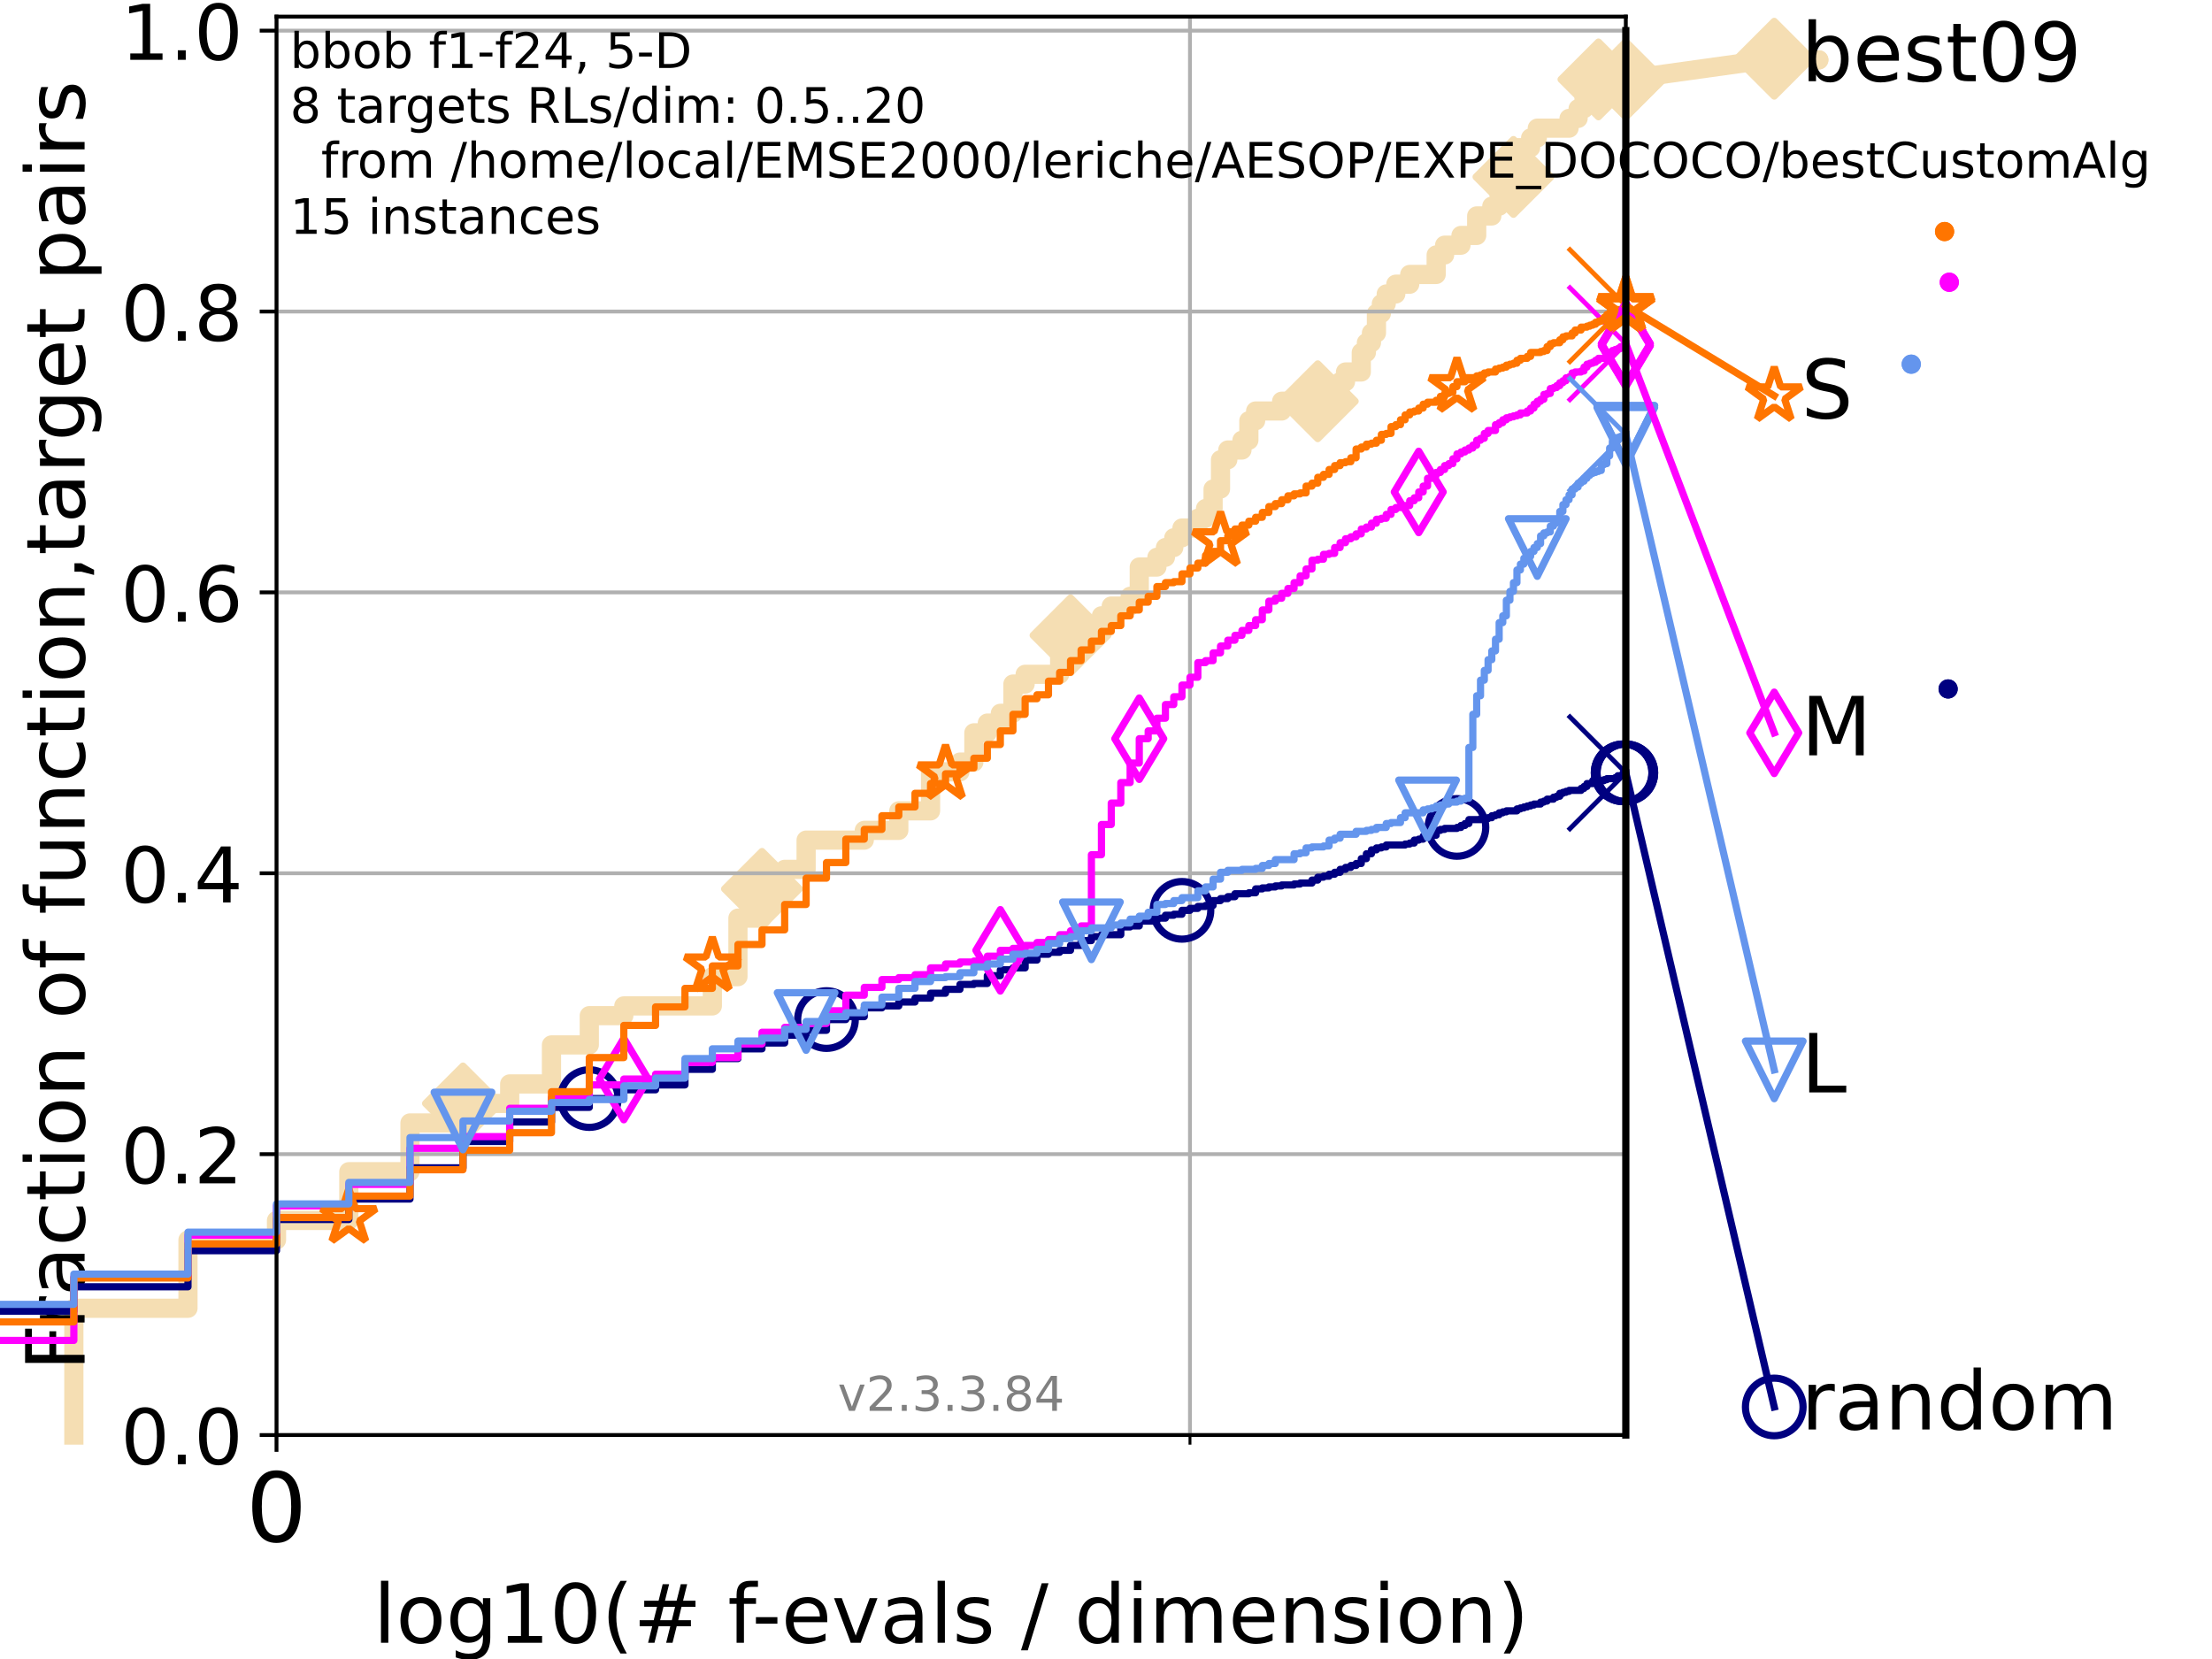 <?xml version="1.0" encoding="utf-8" standalone="no"?>
<!DOCTYPE svg PUBLIC "-//W3C//DTD SVG 1.1//EN"
  "http://www.w3.org/Graphics/SVG/1.1/DTD/svg11.dtd">
<!-- Created with matplotlib (https://matplotlib.org/) -->
<svg height="345.6pt" version="1.1" viewBox="0 0 460.8 345.6" width="460.8pt" xmlns="http://www.w3.org/2000/svg" xmlns:xlink="http://www.w3.org/1999/xlink">
 <defs>
  <style type="text/css">*{stroke-linecap:butt;stroke-linejoin:round;}</style>
 </defs>
 <g id="figure_1">
  <g id="patch_1">
   <path d="M 0 345.6 
L 460.8 345.6 
L 460.8 0 
L 0 0 
z
" style="fill:#ffffff;"/>
  </g>
  <g id="axes_1">
   <g id="patch_2">
    <path d="M 57.6 298.944 
L 338.688 298.944 
L 338.688 3.456 
L 57.6 3.456 
z
" style="fill:#ffffff;"/>
   </g>
   <g id="line2d_1">
    <path d="M 15.383 298.944 
L 15.383 272.532 
L 39.159 272.532 
L 39.159 258.31 
L 57.6 258.31 
L 57.6 254.247 
L 72.668 254.247 
L 72.668 244.089 
L 85.407 244.089 
L 85.407 233.93 
L 96.443 233.93 
L 96.443 229.867 
L 106.177 229.867 
L 106.177 225.803 
L 114.884 225.803 
L 114.884 217.677 
L 122.761 217.677 
L 122.761 211.582 
L 129.952 211.582 
L 129.952 209.55 
L 148.394 209.55 
L 148.394 203.455 
L 153.727 203.455 
L 153.727 191.265 
L 158.737 191.265 
L 158.737 185.17 
L 163.461 185.17 
L 163.461 181.106 
L 167.93 181.106 
L 167.93 175.011 
L 180.045 175.011 
L 180.045 172.98 
L 187.236 172.98 
L 187.236 168.916 
L 193.851 168.916 
L 193.851 160.79 
L 199.976 160.79 
L 199.976 158.758 
L 202.876 158.758 
L 202.876 152.663 
L 205.678 152.663 
L 205.678 150.631 
L 208.388 150.631 
L 208.388 148.599 
L 211.012 148.599 
L 211.012 142.504 
L 213.555 142.504 
L 213.555 140.473 
L 220.746 140.473 
L 220.746 134.378 
L 223.01 134.378 
L 223.01 132.346 
L 227.361 132.346 
L 227.361 130.314 
L 229.453 130.314 
L 229.453 128.283 
L 231.494 128.283 
L 231.494 126.251 
L 235.43 126.251 
L 235.43 124.219 
L 237.33 124.219 
L 237.33 118.124 
L 241.003 118.124 
L 241.003 116.093 
L 242.781 116.093 
L 242.781 114.061 
L 244.521 114.061 
L 244.521 112.029 
L 246.225 112.029 
L 246.225 109.997 
L 249.531 109.997 
L 249.531 107.966 
L 251.136 107.966 
L 251.136 105.934 
L 252.71 105.934 
L 252.71 101.871 
L 254.255 101.871 
L 254.255 95.776 
L 255.771 95.776 
L 255.771 93.744 
L 258.723 93.744 
L 258.723 91.712 
L 260.16 91.712 
L 260.16 87.649 
L 261.573 87.649 
L 261.573 85.617 
L 266.994 85.617 
L 266.994 83.586 
L 274.513 83.586 
L 274.513 81.554 
L 279.17 81.554 
L 279.17 79.522 
L 280.294 79.522 
L 280.294 77.491 
L 283.579 77.491 
L 283.579 73.427 
L 284.645 73.427 
L 284.645 71.395 
L 285.698 71.395 
L 285.698 69.364 
L 286.737 69.364 
L 286.737 65.3 
L 287.764 65.3 
L 287.764 63.269 
L 288.778 63.269 
L 288.778 61.237 
L 290.77 61.237 
L 290.77 59.205 
L 293.67 59.205 
L 293.67 57.174 
L 299.181 57.174 
L 299.181 53.11 
L 300.94 53.11 
L 300.94 51.079 
L 304.348 51.079 
L 304.348 49.047 
L 307.622 49.047 
L 307.622 44.984 
L 310.77 44.984 
L 310.77 42.952 
L 312.301 42.952 
L 312.301 38.889 
L 313.056 38.889 
L 313.056 36.857 
L 315.279 36.857 
L 315.279 32.794 
L 316.007 32.794 
L 316.007 30.762 
L 318.858 30.762 
L 318.858 28.73 
L 320.247 28.73 
L 320.247 26.698 
L 326.862 26.698 
L 326.862 24.667 
L 328.747 24.667 
L 328.747 22.635 
L 329.981 22.635 
L 329.981 20.603 
L 330.591 20.603 
L 330.591 18.572 
L 332.986 18.572 
L 332.986 16.54 
L 338.688 16.54 
L 338.688 16.54 
" style="fill:none;stroke:#f5deb3;stroke-linecap:square;stroke-width:4;"/>
   </g>
   <g id="line2d_2">
    <defs>
     <path d="M -0 7.778 
L 7.778 0 
L 0 -7.778 
L -7.778 -0 
z
" id="m47b9d06238" style="stroke:#f5deb3;stroke-linejoin:miter;stroke-width:1.5;"/>
    </defs>
    <g>
     <use style="fill:#f5deb3;stroke:#f5deb3;stroke-linejoin:miter;stroke-width:1.5;" x="96.443" xlink:href="#m47b9d06238" y="229.867"/>
     <use style="fill:#f5deb3;stroke:#f5deb3;stroke-linejoin:miter;stroke-width:1.5;" x="158.737" xlink:href="#m47b9d06238" y="185.17"/>
     <use style="fill:#f5deb3;stroke:#f5deb3;stroke-linejoin:miter;stroke-width:1.5;" x="223.01" xlink:href="#m47b9d06238" y="132.346"/>
     <use style="fill:#f5deb3;stroke:#f5deb3;stroke-linejoin:miter;stroke-width:1.5;" x="274.513" xlink:href="#m47b9d06238" y="83.586"/>
     <use style="fill:#f5deb3;stroke:#f5deb3;stroke-linejoin:miter;stroke-width:1.5;" x="315.279" xlink:href="#m47b9d06238" y="36.857"/>
     <use style="fill:#f5deb3;stroke:#f5deb3;stroke-linejoin:miter;stroke-width:1.5;" x="332.986" xlink:href="#m47b9d06238" y="16.54"/>
     <use style="fill:#f5deb3;stroke:#f5deb3;stroke-linejoin:miter;stroke-width:1.5;" x="338.688" xlink:href="#m47b9d06238" y="16.54"/>
    </g>
   </g>
   <g id="line2d_3">
    <path style="fill:none;stroke:#f5deb3;stroke-linecap:square;stroke-width:4;"/>
    <g/>
   </g>
   <g id="line2d_4">
    <path d="M 338.688 16.54 
L 369.608 12.233 
" style="fill:none;stroke:#f5deb3;stroke-linecap:square;stroke-width:4;"/>
    <g>
     <use style="fill:#f5deb3;stroke:#f5deb3;stroke-linejoin:miter;stroke-width:1.5;" x="338.688" xlink:href="#m47b9d06238" y="16.54"/>
     <use style="fill:#f5deb3;stroke:#f5deb3;stroke-linejoin:miter;stroke-width:1.5;" x="369.608" xlink:href="#m47b9d06238" y="12.233"/>
    </g>
   </g>
   <g id="matplotlib.axis_1">
    <g id="xtick_1">
     <g id="line2d_5">
      <path clip-path="url(#p1353c26c2f)" d="M 57.6 298.944 
L 57.6 3.456 
" style="fill:none;stroke:#b0b0b0;stroke-linecap:square;stroke-width:0.8;"/>
     </g>
     <g id="line2d_6">
      <defs>
       <path d="M 0 0 
L 0 3.5 
" id="m5330a2598d" style="stroke:#000000;stroke-width:0.8;"/>
      </defs>
      <g>
       <use style="stroke:#000000;stroke-width:0.8;" x="57.6" xlink:href="#m5330a2598d" y="298.944"/>
      </g>
     </g>
     <g id="text_1">
      <!-- 0 -->
      <g transform="translate(51.237 321.141)scale(0.2 -0.2)">
       <defs>
        <path d="M 31.781 66.406 
Q 24.172 66.406 20.328 58.906 
Q 16.5 51.422 16.5 36.375 
Q 16.5 21.391 20.328 13.891 
Q 24.172 6.391 31.781 6.391 
Q 39.453 6.391 43.281 13.891 
Q 47.125 21.391 47.125 36.375 
Q 47.125 51.422 43.281 58.906 
Q 39.453 66.406 31.781 66.406 
z
M 31.781 74.219 
Q 44.047 74.219 50.516 64.516 
Q 56.984 54.828 56.984 36.375 
Q 56.984 17.969 50.516 8.266 
Q 44.047 -1.422 31.781 -1.422 
Q 19.531 -1.422 13.062 8.266 
Q 6.594 17.969 6.594 36.375 
Q 6.594 54.828 13.062 64.516 
Q 19.531 74.219 31.781 74.219 
z
" id="DejaVuSans-48"/>
       </defs>
       <use xlink:href="#DejaVuSans-48"/>
      </g>
     </g>
    </g>
    <g id="xtick_2">
     <g id="line2d_7">
      <path clip-path="url(#p1353c26c2f)" d="M 247.894 298.944 
L 247.894 3.456 
" style="fill:none;stroke:#b0b0b0;stroke-linecap:square;stroke-width:0.8;"/>
     </g>
     <g id="line2d_8">
      <defs>
       <path d="M 0 0 
L 0 2 
" id="m539a295421" style="stroke:#000000;stroke-width:0.6;"/>
      </defs>
      <g>
       <use style="stroke:#000000;stroke-width:0.6;" x="247.894" xlink:href="#m539a295421" y="298.944"/>
      </g>
     </g>
    </g>
    <g id="text_2">
     <!-- log10(# f-evals / dimension) -->
     <g transform="translate(77.764 342.218)scale(0.17 -0.17)">
      <defs>
       <path d="M 9.422 75.984 
L 18.406 75.984 
L 18.406 0 
L 9.422 0 
z
" id="DejaVuSans-108"/>
       <path d="M 30.609 48.391 
Q 23.391 48.391 19.188 42.75 
Q 14.984 37.109 14.984 27.297 
Q 14.984 17.484 19.156 11.844 
Q 23.344 6.203 30.609 6.203 
Q 37.797 6.203 41.984 11.859 
Q 46.188 17.531 46.188 27.297 
Q 46.188 37.016 41.984 42.703 
Q 37.797 48.391 30.609 48.391 
z
M 30.609 56 
Q 42.328 56 49.016 48.375 
Q 55.719 40.766 55.719 27.297 
Q 55.719 13.875 49.016 6.219 
Q 42.328 -1.422 30.609 -1.422 
Q 18.844 -1.422 12.172 6.219 
Q 5.516 13.875 5.516 27.297 
Q 5.516 40.766 12.172 48.375 
Q 18.844 56 30.609 56 
z
" id="DejaVuSans-111"/>
       <path d="M 45.406 27.984 
Q 45.406 37.75 41.375 43.109 
Q 37.359 48.484 30.078 48.484 
Q 22.859 48.484 18.828 43.109 
Q 14.797 37.75 14.797 27.984 
Q 14.797 18.266 18.828 12.891 
Q 22.859 7.516 30.078 7.516 
Q 37.359 7.516 41.375 12.891 
Q 45.406 18.266 45.406 27.984 
z
M 54.391 6.781 
Q 54.391 -7.172 48.188 -13.984 
Q 42 -20.797 29.203 -20.797 
Q 24.469 -20.797 20.266 -20.094 
Q 16.062 -19.391 12.109 -17.922 
L 12.109 -9.188 
Q 16.062 -11.328 19.922 -12.344 
Q 23.781 -13.375 27.781 -13.375 
Q 36.625 -13.375 41.016 -8.766 
Q 45.406 -4.156 45.406 5.172 
L 45.406 9.625 
Q 42.625 4.781 38.281 2.391 
Q 33.938 0 27.875 0 
Q 17.828 0 11.672 7.656 
Q 5.516 15.328 5.516 27.984 
Q 5.516 40.672 11.672 48.328 
Q 17.828 56 27.875 56 
Q 33.938 56 38.281 53.609 
Q 42.625 51.219 45.406 46.391 
L 45.406 54.688 
L 54.391 54.688 
z
" id="DejaVuSans-103"/>
       <path d="M 12.406 8.297 
L 28.516 8.297 
L 28.516 63.922 
L 10.984 60.406 
L 10.984 69.391 
L 28.422 72.906 
L 38.281 72.906 
L 38.281 8.297 
L 54.391 8.297 
L 54.391 0 
L 12.406 0 
z
" id="DejaVuSans-49"/>
       <path d="M 31 75.875 
Q 24.469 64.656 21.281 53.656 
Q 18.109 42.672 18.109 31.391 
Q 18.109 20.125 21.312 9.062 
Q 24.516 -2 31 -13.188 
L 23.188 -13.188 
Q 15.875 -1.703 12.234 9.375 
Q 8.594 20.453 8.594 31.391 
Q 8.594 42.281 12.203 53.312 
Q 15.828 64.359 23.188 75.875 
z
" id="DejaVuSans-40"/>
       <path d="M 51.125 44 
L 36.922 44 
L 32.812 27.688 
L 47.125 27.688 
z
M 43.797 71.781 
L 38.719 51.516 
L 52.984 51.516 
L 58.109 71.781 
L 65.922 71.781 
L 60.891 51.516 
L 76.125 51.516 
L 76.125 44 
L 58.984 44 
L 54.984 27.688 
L 70.516 27.688 
L 70.516 20.219 
L 53.078 20.219 
L 48 0 
L 40.188 0 
L 45.219 20.219 
L 30.906 20.219 
L 25.875 0 
L 18.016 0 
L 23.094 20.219 
L 7.719 20.219 
L 7.719 27.688 
L 24.906 27.688 
L 29 44 
L 13.281 44 
L 13.281 51.516 
L 30.906 51.516 
L 35.891 71.781 
z
" id="DejaVuSans-35"/>
       <path id="DejaVuSans-32"/>
       <path d="M 37.109 75.984 
L 37.109 68.5 
L 28.516 68.5 
Q 23.688 68.5 21.797 66.547 
Q 19.922 64.594 19.922 59.516 
L 19.922 54.688 
L 34.719 54.688 
L 34.719 47.703 
L 19.922 47.703 
L 19.922 0 
L 10.891 0 
L 10.891 47.703 
L 2.297 47.703 
L 2.297 54.688 
L 10.891 54.688 
L 10.891 58.5 
Q 10.891 67.625 15.141 71.797 
Q 19.391 75.984 28.609 75.984 
z
" id="DejaVuSans-102"/>
       <path d="M 4.891 31.391 
L 31.203 31.391 
L 31.203 23.391 
L 4.891 23.391 
z
" id="DejaVuSans-45"/>
       <path d="M 56.203 29.594 
L 56.203 25.203 
L 14.891 25.203 
Q 15.484 15.922 20.484 11.062 
Q 25.484 6.203 34.422 6.203 
Q 39.594 6.203 44.453 7.469 
Q 49.312 8.734 54.109 11.281 
L 54.109 2.781 
Q 49.266 0.734 44.188 -0.344 
Q 39.109 -1.422 33.891 -1.422 
Q 20.797 -1.422 13.156 6.188 
Q 5.516 13.812 5.516 26.812 
Q 5.516 40.234 12.766 48.109 
Q 20.016 56 32.328 56 
Q 43.359 56 49.781 48.891 
Q 56.203 41.797 56.203 29.594 
z
M 47.219 32.234 
Q 47.125 39.594 43.094 43.984 
Q 39.062 48.391 32.422 48.391 
Q 24.906 48.391 20.391 44.141 
Q 15.875 39.891 15.188 32.172 
z
" id="DejaVuSans-101"/>
       <path d="M 2.984 54.688 
L 12.5 54.688 
L 29.594 8.797 
L 46.688 54.688 
L 56.203 54.688 
L 35.688 0 
L 23.484 0 
z
" id="DejaVuSans-118"/>
       <path d="M 34.281 27.484 
Q 23.391 27.484 19.188 25 
Q 14.984 22.516 14.984 16.5 
Q 14.984 11.719 18.141 8.906 
Q 21.297 6.109 26.703 6.109 
Q 34.188 6.109 38.703 11.406 
Q 43.219 16.703 43.219 25.484 
L 43.219 27.484 
z
M 52.203 31.203 
L 52.203 0 
L 43.219 0 
L 43.219 8.297 
Q 40.141 3.328 35.547 0.953 
Q 30.953 -1.422 24.312 -1.422 
Q 15.922 -1.422 10.953 3.297 
Q 6 8.016 6 15.922 
Q 6 25.141 12.172 29.828 
Q 18.359 34.516 30.609 34.516 
L 43.219 34.516 
L 43.219 35.406 
Q 43.219 41.609 39.141 45 
Q 35.062 48.391 27.688 48.391 
Q 23 48.391 18.547 47.266 
Q 14.109 46.141 10.016 43.891 
L 10.016 52.203 
Q 14.938 54.109 19.578 55.047 
Q 24.219 56 28.609 56 
Q 40.484 56 46.344 49.844 
Q 52.203 43.703 52.203 31.203 
z
" id="DejaVuSans-97"/>
       <path d="M 44.281 53.078 
L 44.281 44.578 
Q 40.484 46.531 36.375 47.5 
Q 32.281 48.484 27.875 48.484 
Q 21.188 48.484 17.844 46.438 
Q 14.5 44.391 14.5 40.281 
Q 14.5 37.156 16.891 35.375 
Q 19.281 33.594 26.516 31.984 
L 29.594 31.297 
Q 39.156 29.25 43.188 25.516 
Q 47.219 21.781 47.219 15.094 
Q 47.219 7.469 41.188 3.016 
Q 35.156 -1.422 24.609 -1.422 
Q 20.219 -1.422 15.453 -0.562 
Q 10.688 0.297 5.422 2 
L 5.422 11.281 
Q 10.406 8.688 15.234 7.391 
Q 20.062 6.109 24.812 6.109 
Q 31.156 6.109 34.562 8.281 
Q 37.984 10.453 37.984 14.406 
Q 37.984 18.062 35.516 20.016 
Q 33.062 21.969 24.703 23.781 
L 21.578 24.516 
Q 13.234 26.266 9.516 29.906 
Q 5.812 33.547 5.812 39.891 
Q 5.812 47.609 11.281 51.797 
Q 16.75 56 26.812 56 
Q 31.781 56 36.172 55.266 
Q 40.578 54.547 44.281 53.078 
z
" id="DejaVuSans-115"/>
       <path d="M 25.391 72.906 
L 33.688 72.906 
L 8.297 -9.281 
L 0 -9.281 
z
" id="DejaVuSans-47"/>
       <path d="M 45.406 46.391 
L 45.406 75.984 
L 54.391 75.984 
L 54.391 0 
L 45.406 0 
L 45.406 8.203 
Q 42.578 3.328 38.25 0.953 
Q 33.938 -1.422 27.875 -1.422 
Q 17.969 -1.422 11.734 6.484 
Q 5.516 14.406 5.516 27.297 
Q 5.516 40.188 11.734 48.094 
Q 17.969 56 27.875 56 
Q 33.938 56 38.25 53.625 
Q 42.578 51.266 45.406 46.391 
z
M 14.797 27.297 
Q 14.797 17.391 18.875 11.75 
Q 22.953 6.109 30.078 6.109 
Q 37.203 6.109 41.297 11.75 
Q 45.406 17.391 45.406 27.297 
Q 45.406 37.203 41.297 42.844 
Q 37.203 48.484 30.078 48.484 
Q 22.953 48.484 18.875 42.844 
Q 14.797 37.203 14.797 27.297 
z
" id="DejaVuSans-100"/>
       <path d="M 9.422 54.688 
L 18.406 54.688 
L 18.406 0 
L 9.422 0 
z
M 9.422 75.984 
L 18.406 75.984 
L 18.406 64.594 
L 9.422 64.594 
z
" id="DejaVuSans-105"/>
       <path d="M 52 44.188 
Q 55.375 50.25 60.062 53.125 
Q 64.75 56 71.094 56 
Q 79.641 56 84.281 50.016 
Q 88.922 44.047 88.922 33.016 
L 88.922 0 
L 79.891 0 
L 79.891 32.719 
Q 79.891 40.578 77.094 44.375 
Q 74.312 48.188 68.609 48.188 
Q 61.625 48.188 57.562 43.547 
Q 53.516 38.922 53.516 30.906 
L 53.516 0 
L 44.484 0 
L 44.484 32.719 
Q 44.484 40.625 41.703 44.406 
Q 38.922 48.188 33.109 48.188 
Q 26.219 48.188 22.156 43.531 
Q 18.109 38.875 18.109 30.906 
L 18.109 0 
L 9.078 0 
L 9.078 54.688 
L 18.109 54.688 
L 18.109 46.188 
Q 21.188 51.219 25.484 53.609 
Q 29.781 56 35.688 56 
Q 41.656 56 45.828 52.969 
Q 50 49.953 52 44.188 
z
" id="DejaVuSans-109"/>
       <path d="M 54.891 33.016 
L 54.891 0 
L 45.906 0 
L 45.906 32.719 
Q 45.906 40.484 42.875 44.328 
Q 39.844 48.188 33.797 48.188 
Q 26.516 48.188 22.312 43.547 
Q 18.109 38.922 18.109 30.906 
L 18.109 0 
L 9.078 0 
L 9.078 54.688 
L 18.109 54.688 
L 18.109 46.188 
Q 21.344 51.125 25.703 53.562 
Q 30.078 56 35.797 56 
Q 45.219 56 50.047 50.172 
Q 54.891 44.344 54.891 33.016 
z
" id="DejaVuSans-110"/>
       <path d="M 8.016 75.875 
L 15.828 75.875 
Q 23.141 64.359 26.781 53.312 
Q 30.422 42.281 30.422 31.391 
Q 30.422 20.453 26.781 9.375 
Q 23.141 -1.703 15.828 -13.188 
L 8.016 -13.188 
Q 14.5 -2 17.703 9.062 
Q 20.906 20.125 20.906 31.391 
Q 20.906 42.672 17.703 53.656 
Q 14.5 64.656 8.016 75.875 
z
" id="DejaVuSans-41"/>
      </defs>
      <use xlink:href="#DejaVuSans-108"/>
      <use x="27.783" xlink:href="#DejaVuSans-111"/>
      <use x="88.965" xlink:href="#DejaVuSans-103"/>
      <use x="152.441" xlink:href="#DejaVuSans-49"/>
      <use x="216.064" xlink:href="#DejaVuSans-48"/>
      <use x="279.688" xlink:href="#DejaVuSans-40"/>
      <use x="318.701" xlink:href="#DejaVuSans-35"/>
      <use x="402.49" xlink:href="#DejaVuSans-32"/>
      <use x="434.277" xlink:href="#DejaVuSans-102"/>
      <use x="463.982" xlink:href="#DejaVuSans-45"/>
      <use x="500.066" xlink:href="#DejaVuSans-101"/>
      <use x="561.59" xlink:href="#DejaVuSans-118"/>
      <use x="620.77" xlink:href="#DejaVuSans-97"/>
      <use x="682.049" xlink:href="#DejaVuSans-108"/>
      <use x="709.832" xlink:href="#DejaVuSans-115"/>
      <use x="761.932" xlink:href="#DejaVuSans-32"/>
      <use x="793.719" xlink:href="#DejaVuSans-47"/>
      <use x="827.41" xlink:href="#DejaVuSans-32"/>
      <use x="859.197" xlink:href="#DejaVuSans-100"/>
      <use x="922.674" xlink:href="#DejaVuSans-105"/>
      <use x="950.457" xlink:href="#DejaVuSans-109"/>
      <use x="1047.869" xlink:href="#DejaVuSans-101"/>
      <use x="1109.393" xlink:href="#DejaVuSans-110"/>
      <use x="1172.771" xlink:href="#DejaVuSans-115"/>
      <use x="1224.871" xlink:href="#DejaVuSans-105"/>
      <use x="1252.654" xlink:href="#DejaVuSans-111"/>
      <use x="1313.836" xlink:href="#DejaVuSans-110"/>
      <use x="1377.215" xlink:href="#DejaVuSans-41"/>
     </g>
    </g>
   </g>
   <g id="matplotlib.axis_2">
    <g id="ytick_1">
     <g id="line2d_9">
      <path clip-path="url(#p1353c26c2f)" d="M 57.6 298.944 
L 338.688 298.944 
" style="fill:none;stroke:#b0b0b0;stroke-linecap:square;stroke-width:0.8;"/>
     </g>
     <g id="line2d_10">
      <defs>
       <path d="M 0 0 
L -3.5 0 
" id="mbd773f6333" style="stroke:#000000;stroke-width:0.8;"/>
      </defs>
      <g>
       <use style="stroke:#000000;stroke-width:0.8;" x="57.6" xlink:href="#mbd773f6333" y="298.944"/>
      </g>
     </g>
     <g id="text_3">
      <!-- 0.0 -->
      <g transform="translate(25.155 305.023)scale(0.16 -0.16)">
       <defs>
        <path d="M 10.688 12.406 
L 21 12.406 
L 21 0 
L 10.688 0 
z
" id="DejaVuSans-46"/>
       </defs>
       <use xlink:href="#DejaVuSans-48"/>
       <use x="63.623" xlink:href="#DejaVuSans-46"/>
       <use x="95.41" xlink:href="#DejaVuSans-48"/>
      </g>
     </g>
    </g>
    <g id="ytick_2">
     <g id="line2d_11">
      <path clip-path="url(#p1353c26c2f)" d="M 57.6 240.432 
L 338.688 240.432 
" style="fill:none;stroke:#b0b0b0;stroke-linecap:square;stroke-width:0.8;"/>
     </g>
     <g id="line2d_12">
      <g>
       <use style="stroke:#000000;stroke-width:0.8;" x="57.6" xlink:href="#mbd773f6333" y="240.432"/>
      </g>
     </g>
     <g id="text_4">
      <!-- 0.2 -->
      <g transform="translate(25.155 246.51)scale(0.16 -0.16)">
       <defs>
        <path d="M 19.188 8.297 
L 53.609 8.297 
L 53.609 0 
L 7.328 0 
L 7.328 8.297 
Q 12.938 14.109 22.625 23.891 
Q 32.328 33.688 34.812 36.531 
Q 39.547 41.844 41.422 45.531 
Q 43.312 49.219 43.312 52.781 
Q 43.312 58.594 39.234 62.25 
Q 35.156 65.922 28.609 65.922 
Q 23.969 65.922 18.812 64.312 
Q 13.672 62.703 7.812 59.422 
L 7.812 69.391 
Q 13.766 71.781 18.938 73 
Q 24.125 74.219 28.422 74.219 
Q 39.75 74.219 46.484 68.547 
Q 53.219 62.891 53.219 53.422 
Q 53.219 48.922 51.531 44.891 
Q 49.859 40.875 45.406 35.406 
Q 44.188 33.984 37.641 27.219 
Q 31.109 20.453 19.188 8.297 
z
" id="DejaVuSans-50"/>
       </defs>
       <use xlink:href="#DejaVuSans-48"/>
       <use x="63.623" xlink:href="#DejaVuSans-46"/>
       <use x="95.41" xlink:href="#DejaVuSans-50"/>
      </g>
     </g>
    </g>
    <g id="ytick_3">
     <g id="line2d_13">
      <path clip-path="url(#p1353c26c2f)" d="M 57.6 181.919 
L 338.688 181.919 
" style="fill:none;stroke:#b0b0b0;stroke-linecap:square;stroke-width:0.8;"/>
     </g>
     <g id="line2d_14">
      <g>
       <use style="stroke:#000000;stroke-width:0.8;" x="57.6" xlink:href="#mbd773f6333" y="181.919"/>
      </g>
     </g>
     <g id="text_5">
      <!-- 0.4 -->
      <g transform="translate(25.155 187.998)scale(0.16 -0.16)">
       <defs>
        <path d="M 37.797 64.312 
L 12.891 25.391 
L 37.797 25.391 
z
M 35.203 72.906 
L 47.609 72.906 
L 47.609 25.391 
L 58.016 25.391 
L 58.016 17.188 
L 47.609 17.188 
L 47.609 0 
L 37.797 0 
L 37.797 17.188 
L 4.891 17.188 
L 4.891 26.703 
z
" id="DejaVuSans-52"/>
       </defs>
       <use xlink:href="#DejaVuSans-48"/>
       <use x="63.623" xlink:href="#DejaVuSans-46"/>
       <use x="95.41" xlink:href="#DejaVuSans-52"/>
      </g>
     </g>
    </g>
    <g id="ytick_4">
     <g id="line2d_15">
      <path clip-path="url(#p1353c26c2f)" d="M 57.6 123.407 
L 338.688 123.407 
" style="fill:none;stroke:#b0b0b0;stroke-linecap:square;stroke-width:0.8;"/>
     </g>
     <g id="line2d_16">
      <g>
       <use style="stroke:#000000;stroke-width:0.8;" x="57.6" xlink:href="#mbd773f6333" y="123.407"/>
      </g>
     </g>
     <g id="text_6">
      <!-- 0.6 -->
      <g transform="translate(25.155 129.485)scale(0.16 -0.16)">
       <defs>
        <path d="M 33.016 40.375 
Q 26.375 40.375 22.484 35.828 
Q 18.609 31.297 18.609 23.391 
Q 18.609 15.531 22.484 10.953 
Q 26.375 6.391 33.016 6.391 
Q 39.656 6.391 43.531 10.953 
Q 47.406 15.531 47.406 23.391 
Q 47.406 31.297 43.531 35.828 
Q 39.656 40.375 33.016 40.375 
z
M 52.594 71.297 
L 52.594 62.312 
Q 48.875 64.062 45.094 64.984 
Q 41.312 65.922 37.594 65.922 
Q 27.828 65.922 22.672 59.328 
Q 17.531 52.734 16.797 39.406 
Q 19.672 43.656 24.016 45.922 
Q 28.375 48.188 33.594 48.188 
Q 44.578 48.188 50.953 41.516 
Q 57.328 34.859 57.328 23.391 
Q 57.328 12.156 50.688 5.359 
Q 44.047 -1.422 33.016 -1.422 
Q 20.359 -1.422 13.672 8.266 
Q 6.984 17.969 6.984 36.375 
Q 6.984 53.656 15.188 63.938 
Q 23.391 74.219 37.203 74.219 
Q 40.922 74.219 44.703 73.484 
Q 48.484 72.75 52.594 71.297 
z
" id="DejaVuSans-54"/>
       </defs>
       <use xlink:href="#DejaVuSans-48"/>
       <use x="63.623" xlink:href="#DejaVuSans-46"/>
       <use x="95.41" xlink:href="#DejaVuSans-54"/>
      </g>
     </g>
    </g>
    <g id="ytick_5">
     <g id="line2d_17">
      <path clip-path="url(#p1353c26c2f)" d="M 57.6 64.894 
L 338.688 64.894 
" style="fill:none;stroke:#b0b0b0;stroke-linecap:square;stroke-width:0.8;"/>
     </g>
     <g id="line2d_18">
      <g>
       <use style="stroke:#000000;stroke-width:0.8;" x="57.6" xlink:href="#mbd773f6333" y="64.894"/>
      </g>
     </g>
     <g id="text_7">
      <!-- 0.8 -->
      <g transform="translate(25.155 70.973)scale(0.16 -0.16)">
       <defs>
        <path d="M 31.781 34.625 
Q 24.75 34.625 20.719 30.859 
Q 16.703 27.094 16.703 20.516 
Q 16.703 13.922 20.719 10.156 
Q 24.75 6.391 31.781 6.391 
Q 38.812 6.391 42.859 10.172 
Q 46.922 13.969 46.922 20.516 
Q 46.922 27.094 42.891 30.859 
Q 38.875 34.625 31.781 34.625 
z
M 21.922 38.812 
Q 15.578 40.375 12.031 44.719 
Q 8.5 49.078 8.5 55.328 
Q 8.5 64.062 14.719 69.141 
Q 20.953 74.219 31.781 74.219 
Q 42.672 74.219 48.875 69.141 
Q 55.078 64.062 55.078 55.328 
Q 55.078 49.078 51.531 44.719 
Q 48 40.375 41.703 38.812 
Q 48.828 37.156 52.797 32.312 
Q 56.781 27.484 56.781 20.516 
Q 56.781 9.906 50.312 4.234 
Q 43.844 -1.422 31.781 -1.422 
Q 19.734 -1.422 13.25 4.234 
Q 6.781 9.906 6.781 20.516 
Q 6.781 27.484 10.781 32.312 
Q 14.797 37.156 21.922 38.812 
z
M 18.312 54.391 
Q 18.312 48.734 21.844 45.562 
Q 25.391 42.391 31.781 42.391 
Q 38.141 42.391 41.719 45.562 
Q 45.312 48.734 45.312 54.391 
Q 45.312 60.062 41.719 63.234 
Q 38.141 66.406 31.781 66.406 
Q 25.391 66.406 21.844 63.234 
Q 18.312 60.062 18.312 54.391 
z
" id="DejaVuSans-56"/>
       </defs>
       <use xlink:href="#DejaVuSans-48"/>
       <use x="63.623" xlink:href="#DejaVuSans-46"/>
       <use x="95.41" xlink:href="#DejaVuSans-56"/>
      </g>
     </g>
    </g>
    <g id="ytick_6">
     <g id="line2d_19">
      <path clip-path="url(#p1353c26c2f)" d="M 57.6 6.382 
L 338.688 6.382 
" style="fill:none;stroke:#b0b0b0;stroke-linecap:square;stroke-width:0.8;"/>
     </g>
     <g id="line2d_20">
      <g>
       <use style="stroke:#000000;stroke-width:0.8;" x="57.6" xlink:href="#mbd773f6333" y="6.382"/>
      </g>
     </g>
     <g id="text_8">
      <!-- 1.0 -->
      <g transform="translate(25.155 12.46)scale(0.16 -0.16)">
       <use xlink:href="#DejaVuSans-49"/>
       <use x="63.623" xlink:href="#DejaVuSans-46"/>
       <use x="95.41" xlink:href="#DejaVuSans-48"/>
      </g>
     </g>
    </g>
    <g id="text_9">
     <!-- Fraction of function,target pairs -->
     <g transform="translate(17.62 285.585)rotate(-90)scale(0.17 -0.17)">
      <defs>
       <path d="M 9.812 72.906 
L 51.703 72.906 
L 51.703 64.594 
L 19.672 64.594 
L 19.672 43.109 
L 48.578 43.109 
L 48.578 34.812 
L 19.672 34.812 
L 19.672 0 
L 9.812 0 
z
" id="DejaVuSans-70"/>
       <path d="M 41.109 46.297 
Q 39.594 47.172 37.812 47.578 
Q 36.031 48 33.891 48 
Q 26.266 48 22.188 43.047 
Q 18.109 38.094 18.109 28.812 
L 18.109 0 
L 9.078 0 
L 9.078 54.688 
L 18.109 54.688 
L 18.109 46.188 
Q 20.953 51.172 25.484 53.578 
Q 30.031 56 36.531 56 
Q 37.453 56 38.578 55.875 
Q 39.703 55.766 41.062 55.516 
z
" id="DejaVuSans-114"/>
       <path d="M 48.781 52.594 
L 48.781 44.188 
Q 44.969 46.297 41.141 47.344 
Q 37.312 48.391 33.406 48.391 
Q 24.656 48.391 19.812 42.844 
Q 14.984 37.312 14.984 27.297 
Q 14.984 17.281 19.812 11.734 
Q 24.656 6.203 33.406 6.203 
Q 37.312 6.203 41.141 7.25 
Q 44.969 8.297 48.781 10.406 
L 48.781 2.094 
Q 45.016 0.344 40.984 -0.531 
Q 36.969 -1.422 32.422 -1.422 
Q 20.062 -1.422 12.781 6.344 
Q 5.516 14.109 5.516 27.297 
Q 5.516 40.672 12.859 48.328 
Q 20.219 56 33.016 56 
Q 37.156 56 41.109 55.141 
Q 45.062 54.297 48.781 52.594 
z
" id="DejaVuSans-99"/>
       <path d="M 18.312 70.219 
L 18.312 54.688 
L 36.812 54.688 
L 36.812 47.703 
L 18.312 47.703 
L 18.312 18.016 
Q 18.312 11.328 20.141 9.422 
Q 21.969 7.516 27.594 7.516 
L 36.812 7.516 
L 36.812 0 
L 27.594 0 
Q 17.188 0 13.234 3.875 
Q 9.281 7.766 9.281 18.016 
L 9.281 47.703 
L 2.688 47.703 
L 2.688 54.688 
L 9.281 54.688 
L 9.281 70.219 
z
" id="DejaVuSans-116"/>
       <path d="M 8.5 21.578 
L 8.5 54.688 
L 17.484 54.688 
L 17.484 21.922 
Q 17.484 14.156 20.5 10.266 
Q 23.531 6.391 29.594 6.391 
Q 36.859 6.391 41.078 11.031 
Q 45.312 15.672 45.312 23.688 
L 45.312 54.688 
L 54.297 54.688 
L 54.297 0 
L 45.312 0 
L 45.312 8.406 
Q 42.047 3.422 37.719 1 
Q 33.406 -1.422 27.688 -1.422 
Q 18.266 -1.422 13.375 4.438 
Q 8.5 10.297 8.5 21.578 
z
M 31.109 56 
z
" id="DejaVuSans-117"/>
       <path d="M 11.719 12.406 
L 22.016 12.406 
L 22.016 4 
L 14.016 -11.625 
L 7.719 -11.625 
L 11.719 4 
z
" id="DejaVuSans-44"/>
       <path d="M 18.109 8.203 
L 18.109 -20.797 
L 9.078 -20.797 
L 9.078 54.688 
L 18.109 54.688 
L 18.109 46.391 
Q 20.953 51.266 25.266 53.625 
Q 29.594 56 35.594 56 
Q 45.562 56 51.781 48.094 
Q 58.016 40.188 58.016 27.297 
Q 58.016 14.406 51.781 6.484 
Q 45.562 -1.422 35.594 -1.422 
Q 29.594 -1.422 25.266 0.953 
Q 20.953 3.328 18.109 8.203 
z
M 48.688 27.297 
Q 48.688 37.203 44.609 42.844 
Q 40.531 48.484 33.406 48.484 
Q 26.266 48.484 22.188 42.844 
Q 18.109 37.203 18.109 27.297 
Q 18.109 17.391 22.188 11.75 
Q 26.266 6.109 33.406 6.109 
Q 40.531 6.109 44.609 11.75 
Q 48.688 17.391 48.688 27.297 
z
" id="DejaVuSans-112"/>
      </defs>
      <use xlink:href="#DejaVuSans-70"/>
      <use x="50.27" xlink:href="#DejaVuSans-114"/>
      <use x="91.383" xlink:href="#DejaVuSans-97"/>
      <use x="152.662" xlink:href="#DejaVuSans-99"/>
      <use x="207.643" xlink:href="#DejaVuSans-116"/>
      <use x="246.852" xlink:href="#DejaVuSans-105"/>
      <use x="274.635" xlink:href="#DejaVuSans-111"/>
      <use x="335.816" xlink:href="#DejaVuSans-110"/>
      <use x="399.195" xlink:href="#DejaVuSans-32"/>
      <use x="430.982" xlink:href="#DejaVuSans-111"/>
      <use x="492.164" xlink:href="#DejaVuSans-102"/>
      <use x="527.369" xlink:href="#DejaVuSans-32"/>
      <use x="559.156" xlink:href="#DejaVuSans-102"/>
      <use x="594.361" xlink:href="#DejaVuSans-117"/>
      <use x="657.74" xlink:href="#DejaVuSans-110"/>
      <use x="721.119" xlink:href="#DejaVuSans-99"/>
      <use x="776.1" xlink:href="#DejaVuSans-116"/>
      <use x="815.309" xlink:href="#DejaVuSans-105"/>
      <use x="843.092" xlink:href="#DejaVuSans-111"/>
      <use x="904.273" xlink:href="#DejaVuSans-110"/>
      <use x="967.652" xlink:href="#DejaVuSans-44"/>
      <use x="999.439" xlink:href="#DejaVuSans-116"/>
      <use x="1038.648" xlink:href="#DejaVuSans-97"/>
      <use x="1099.928" xlink:href="#DejaVuSans-114"/>
      <use x="1139.291" xlink:href="#DejaVuSans-103"/>
      <use x="1202.768" xlink:href="#DejaVuSans-101"/>
      <use x="1264.291" xlink:href="#DejaVuSans-116"/>
      <use x="1303.5" xlink:href="#DejaVuSans-32"/>
      <use x="1335.287" xlink:href="#DejaVuSans-112"/>
      <use x="1398.764" xlink:href="#DejaVuSans-97"/>
      <use x="1460.043" xlink:href="#DejaVuSans-105"/>
      <use x="1487.826" xlink:href="#DejaVuSans-114"/>
      <use x="1528.939" xlink:href="#DejaVuSans-115"/>
     </g>
    </g>
   </g>
   <g id="line2d_21">
    <defs>
     <path d="M 0 1.5 
C 0.398 1.5 0.779 1.342 1.061 1.061 
C 1.342 0.779 1.5 0.398 1.5 0 
C 1.5 -0.398 1.342 -0.779 1.061 -1.061 
C 0.779 -1.342 0.398 -1.5 0 -1.5 
C -0.398 -1.5 -0.779 -1.342 -1.061 -1.061 
C -1.342 -0.779 -1.5 -0.398 -1.5 0 
C -1.5 0.398 -1.342 0.779 -1.061 1.061 
C -0.779 1.342 -0.398 1.5 0 1.5 
z
" id="m1ef6107b2b" style="stroke:#f5deb3;"/>
    </defs>
    <g>
     <use style="fill:#f5deb3;stroke:#f5deb3;" x="378.897" xlink:href="#m1ef6107b2b" y="12.477"/>
     <use style="fill:#f5deb3;stroke:#f5deb3;" x="378.897" xlink:href="#m1ef6107b2b" y="12.477"/>
    </g>
   </g>
   <g id="line2d_22">
    <defs>
     <path d="M 0 1.5 
C 0.398 1.5 0.779 1.342 1.061 1.061 
C 1.342 0.779 1.5 0.398 1.5 0 
C 1.5 -0.398 1.342 -0.779 1.061 -1.061 
C 0.779 -1.342 0.398 -1.5 0 -1.5 
C -0.398 -1.5 -0.779 -1.342 -1.061 -1.061 
C -1.342 -0.779 -1.5 -0.398 -1.5 0 
C -1.5 0.398 -1.342 0.779 -1.061 1.061 
C -0.779 1.342 -0.398 1.5 0 1.5 
z
" id="m527a5de4b5" style="stroke:#000080;"/>
    </defs>
    <g>
     <use style="fill:#000080;stroke:#000080;" x="405.829" xlink:href="#m527a5de4b5" y="143.52"/>
     <use style="fill:#000080;stroke:#000080;" x="405.829" xlink:href="#m527a5de4b5" y="143.52"/>
    </g>
   </g>
   <g id="line2d_23">
    <path d="M -1 273.142 
L 15.383 273.142 
L 15.383 268.062 
L 39.159 268.062 
L 39.159 260.545 
L 57.6 260.545 
L 57.6 254.044 
L 72.668 254.044 
L 72.668 249.777 
L 85.407 249.777 
L 85.407 243.276 
L 96.443 243.276 
L 96.443 237.79 
L 106.177 237.79 
L 106.177 233.727 
L 114.884 233.727 
L 114.884 230.679 
L 122.761 230.679 
L 122.761 228.851 
L 129.952 228.851 
L 129.952 227.022 
L 136.567 227.022 
L 136.567 226.007 
L 142.692 226.007 
L 142.692 222.756 
L 148.394 222.756 
L 148.394 220.521 
L 153.727 220.521 
L 153.727 218.489 
L 158.737 218.489 
L 158.737 217.27 
L 163.461 217.27 
L 163.461 215.645 
L 167.93 215.645 
L 167.93 214.629 
L 172.169 214.629 
L 172.169 212.394 
L 176.201 212.394 
L 176.201 211.785 
L 180.045 211.785 
L 180.045 209.956 
L 183.719 209.956 
L 183.719 209.55 
L 187.236 209.55 
L 187.236 208.737 
L 190.61 208.737 
L 190.61 207.925 
L 193.851 207.925 
L 193.851 206.909 
L 196.97 206.909 
L 196.97 206.096 
L 199.976 206.096 
L 199.976 205.08 
L 202.876 205.08 
L 202.876 204.877 
L 205.678 204.877 
L 205.678 203.252 
L 208.388 203.252 
L 208.388 202.033 
L 211.012 202.033 
L 211.012 201.626 
L 213.555 201.626 
L 213.555 200.001 
L 216.022 200.001 
L 216.022 198.782 
L 218.417 198.782 
L 218.417 198.376 
L 220.746 198.376 
L 220.746 197.969 
L 223.01 197.969 
L 223.01 196.954 
L 225.214 196.954 
L 225.214 195.938 
L 227.361 195.938 
L 227.361 195.125 
L 229.453 195.125 
L 229.453 194.719 
L 233.485 194.719 
L 233.485 193.093 
L 235.43 193.093 
L 235.43 192.89 
L 237.33 192.89 
L 237.33 191.874 
L 241.003 191.874 
L 241.003 191.265 
L 242.781 191.265 
L 242.781 190.655 
L 244.521 190.655 
L 244.521 190.452 
L 246.225 190.452 
L 246.225 189.639 
L 247.894 189.639 
L 247.894 189.233 
L 249.531 189.233 
L 249.531 188.827 
L 251.136 188.827 
L 251.136 188.624 
L 252.71 188.624 
L 252.71 187.608 
L 254.255 187.608 
L 254.255 187.201 
L 255.771 187.201 
L 255.771 186.795 
L 257.26 186.795 
L 257.26 186.186 
L 260.16 186.186 
L 260.16 185.982 
L 261.573 185.982 
L 261.573 185.17 
L 262.962 185.17 
L 262.962 184.967 
L 264.328 184.967 
L 264.328 184.763 
L 265.672 184.763 
L 265.672 184.56 
L 266.994 184.56 
L 266.994 184.357 
L 269.577 184.357 
L 269.577 184.154 
L 270.839 184.154 
L 270.839 183.951 
L 273.306 183.951 
L 273.306 183.341 
L 274.513 183.341 
L 274.513 182.732 
L 275.702 182.732 
L 275.702 182.529 
L 276.874 182.529 
L 276.874 182.122 
L 278.03 182.122 
L 278.03 181.716 
L 279.17 181.716 
L 279.17 181.106 
L 280.294 181.106 
L 280.294 180.7 
L 281.404 180.7 
L 281.404 180.294 
L 282.498 180.294 
L 282.498 179.887 
L 283.579 179.887 
L 283.579 178.872 
L 284.645 178.872 
L 284.645 177.856 
L 285.698 177.856 
L 285.698 177.043 
L 286.737 177.043 
L 286.737 176.637 
L 287.764 176.637 
L 287.764 176.434 
L 288.778 176.434 
L 288.778 176.027 
L 292.714 176.027 
L 292.714 175.824 
L 293.67 175.824 
L 293.67 175.621 
L 294.614 175.621 
L 294.614 175.011 
L 295.548 175.011 
L 295.548 174.808 
L 296.471 174.808 
L 296.471 174.199 
L 298.288 174.199 
L 298.288 173.995 
L 299.181 173.995 
L 299.181 172.98 
L 300.065 172.98 
L 300.065 172.776 
L 300.94 172.776 
L 300.94 172.573 
L 303.509 172.573 
L 303.509 172.37 
L 304.348 172.37 
L 304.348 171.964 
L 305.179 171.964 
L 305.179 171.557 
L 306.001 171.557 
L 306.001 170.745 
L 308.42 170.745 
L 308.42 170.542 
L 309.994 170.542 
L 309.994 170.338 
L 310.77 170.338 
L 310.77 169.932 
L 311.539 169.932 
L 311.539 169.729 
L 312.301 169.729 
L 312.301 169.323 
L 313.056 169.323 
L 313.056 169.119 
L 313.804 169.119 
L 313.804 168.916 
L 316.007 168.916 
L 316.007 168.51 
L 316.729 168.51 
L 316.729 168.307 
L 317.445 168.307 
L 317.445 168.104 
L 318.154 168.104 
L 318.154 167.9 
L 318.858 167.9 
L 318.858 167.697 
L 319.555 167.697 
L 319.555 167.494 
L 320.932 167.494 
L 320.932 167.088 
L 321.613 167.088 
L 321.613 166.885 
L 322.287 166.885 
L 322.287 166.478 
L 323.62 166.478 
L 323.62 166.072 
L 324.279 166.072 
L 324.279 165.869 
L 324.932 165.869 
L 324.932 165.259 
L 325.58 165.259 
L 325.58 165.056 
L 326.223 165.056 
L 326.223 164.853 
L 326.862 164.853 
L 326.862 164.65 
L 329.366 164.65 
L 329.366 164.243 
L 329.981 164.243 
L 329.981 163.837 
L 330.591 163.837 
L 330.591 163.228 
L 331.797 163.228 
L 331.797 162.618 
L 334.158 162.618 
L 334.158 162.415 
L 334.738 162.415 
L 334.738 162.212 
L 336.454 162.212 
L 336.454 162.009 
L 337.018 162.009 
L 337.018 161.602 
L 338.135 161.602 
L 338.135 160.993 
L 338.688 160.993 
L 338.688 160.993 
" style="fill:none;stroke:#000080;stroke-linecap:square;stroke-width:1.5;"/>
   </g>
   <g id="line2d_24">
    <defs>
     <path d="M 0 6 
C 1.591 6 3.117 5.368 4.243 4.243 
C 5.368 3.117 6 1.591 6 0 
C 6 -1.591 5.368 -3.117 4.243 -4.243 
C 3.117 -5.368 1.591 -6 0 -6 
C -1.591 -6 -3.117 -5.368 -4.243 -4.243 
C -5.368 -3.117 -6 -1.591 -6 0 
C -6 1.591 -5.368 3.117 -4.243 4.243 
C -3.117 5.368 -1.591 6 0 6 
z
" id="me5075052b0" style="stroke:#000080;stroke-width:1.5;"/>
    </defs>
    <g>
     <use style="fill-opacity:0;stroke:#000080;stroke-width:1.5;" x="122.761" xlink:href="#me5075052b0" y="228.851"/>
     <use style="fill-opacity:0;stroke:#000080;stroke-width:1.5;" x="172.169" xlink:href="#me5075052b0" y="212.394"/>
     <use style="fill-opacity:0;stroke:#000080;stroke-width:1.5;" x="246.225" xlink:href="#me5075052b0" y="189.639"/>
     <use style="fill-opacity:0;stroke:#000080;stroke-width:1.5;" x="303.509" xlink:href="#me5075052b0" y="172.37"/>
     <use style="fill-opacity:0;stroke:#000080;stroke-width:1.5;" x="338.135" xlink:href="#me5075052b0" y="160.993"/>
     <use style="fill-opacity:0;stroke:#000080;stroke-width:1.5;" x="338.135" xlink:href="#me5075052b0" y="160.993"/>
     <use style="fill-opacity:0;stroke:#000080;stroke-width:1.5;" x="338.688" xlink:href="#me5075052b0" y="160.993"/>
    </g>
   </g>
   <g id="line2d_25">
    <path style="fill:none;stroke:#000080;stroke-linecap:square;stroke-width:1.5;"/>
    <g/>
   </g>
   <g id="line2d_26">
    <path clip-path="url(#p1353c26c2f)" d="M 338.688 160.993 
" style="fill:none;stroke:#000080;stroke-linecap:square;stroke-width:1.5;"/>
    <defs>
     <path d="M -12 12 
L 12 -12 
M -12 -12 
L 12 12 
" id="m2689b26d3f" style="stroke:#000080;"/>
    </defs>
    <g clip-path="url(#p1353c26c2f)">
     <use style="fill:#000080;stroke:#000080;" x="338.688" xlink:href="#m2689b26d3f" y="160.993"/>
    </g>
   </g>
   <g id="line2d_27">
    <defs>
     <path d="M 0 1.5 
C 0.398 1.5 0.779 1.342 1.061 1.061 
C 1.342 0.779 1.5 0.398 1.5 0 
C 1.5 -0.398 1.342 -0.779 1.061 -1.061 
C 0.779 -1.342 0.398 -1.5 0 -1.5 
C -0.398 -1.5 -0.779 -1.342 -1.061 -1.061 
C -1.342 -0.779 -1.5 -0.398 -1.5 0 
C -1.5 0.398 -1.342 0.779 -1.061 1.061 
C -0.779 1.342 -0.398 1.5 0 1.5 
z
" id="md9488d5931" style="stroke:#ff00ff;"/>
    </defs>
    <g>
     <use style="fill:#ff00ff;stroke:#ff00ff;" x="406.073" xlink:href="#md9488d5931" y="58.799"/>
     <use style="fill:#ff00ff;stroke:#ff00ff;" x="406.073" xlink:href="#md9488d5931" y="58.799"/>
    </g>
   </g>
   <g id="line2d_28">
    <path d="M -1 279.237 
L 15.383 279.237 
L 15.383 266.031 
L 39.159 266.031 
L 39.159 257.294 
L 57.6 257.294 
L 57.6 251.199 
L 72.668 251.199 
L 72.668 246.73 
L 85.407 246.73 
L 85.407 239.213 
L 96.443 239.213 
L 96.443 236.774 
L 106.177 236.774 
L 106.177 230.883 
L 114.884 230.883 
L 114.884 228.648 
L 122.761 228.648 
L 122.761 226.007 
L 129.952 226.007 
L 129.952 224.788 
L 136.567 224.788 
L 136.567 223.772 
L 142.692 223.772 
L 142.692 221.334 
L 148.394 221.334 
L 148.394 220.318 
L 153.727 220.318 
L 153.727 217.474 
L 158.737 217.474 
L 158.737 215.035 
L 163.461 215.035 
L 163.461 214.02 
L 167.93 214.02 
L 167.93 213.207 
L 172.169 213.207 
L 172.169 210.566 
L 176.201 210.566 
L 176.201 207.315 
L 180.045 207.315 
L 180.045 205.69 
L 183.719 205.69 
L 183.719 204.064 
L 187.236 204.064 
L 187.236 203.658 
L 190.61 203.658 
L 190.61 203.049 
L 193.851 203.049 
L 193.851 201.626 
L 196.97 201.626 
L 196.97 200.814 
L 199.976 200.814 
L 199.976 200.407 
L 202.876 200.407 
L 202.876 200.204 
L 205.678 200.204 
L 205.678 199.188 
L 208.388 199.188 
L 208.388 197.969 
L 211.012 197.969 
L 211.012 197.563 
L 213.555 197.563 
L 213.555 196.954 
L 216.022 196.954 
L 216.022 196.344 
L 218.417 196.344 
L 218.417 195.734 
L 220.746 195.734 
L 220.746 194.719 
L 223.01 194.719 
L 223.01 193.906 
L 225.214 193.906 
L 225.214 192.89 
L 227.361 192.89 
L 227.361 178.059 
L 229.453 178.059 
L 229.453 171.761 
L 231.494 171.761 
L 231.494 167.291 
L 233.485 167.291 
L 233.485 163.024 
L 235.43 163.024 
L 235.43 158.961 
L 237.33 158.961 
L 237.33 153.882 
L 239.187 153.882 
L 239.187 152.256 
L 241.003 152.256 
L 241.003 149.615 
L 242.781 149.615 
L 242.781 146.771 
L 244.521 146.771 
L 244.521 145.146 
L 246.225 145.146 
L 246.225 142.708 
L 247.894 142.708 
L 247.894 141.082 
L 249.531 141.082 
L 249.531 138.035 
L 251.136 138.035 
L 251.136 137.628 
L 252.71 137.628 
L 252.71 136.003 
L 254.255 136.003 
L 254.255 134.581 
L 255.771 134.581 
L 255.771 133.362 
L 257.26 133.362 
L 257.26 132.346 
L 258.723 132.346 
L 258.723 131.33 
L 260.16 131.33 
L 260.16 130.314 
L 261.573 130.314 
L 261.573 129.095 
L 262.962 129.095 
L 262.962 127.064 
L 264.328 127.064 
L 264.328 125.235 
L 265.672 125.235 
L 265.672 124.626 
L 266.994 124.626 
L 266.994 123.61 
L 268.296 123.61 
L 268.296 122.594 
L 269.577 122.594 
L 269.577 121.375 
L 270.839 121.375 
L 270.839 119.953 
L 272.082 119.953 
L 272.082 118.531 
L 273.306 118.531 
L 273.306 116.702 
L 274.513 116.702 
L 274.513 116.499 
L 275.702 116.499 
L 275.702 115.483 
L 276.874 115.483 
L 276.874 115.28 
L 278.03 115.28 
L 278.03 114.061 
L 279.17 114.061 
L 279.17 113.045 
L 280.294 113.045 
L 280.294 112.232 
L 281.404 112.232 
L 281.404 111.826 
L 282.498 111.826 
L 282.498 111.216 
L 283.579 111.216 
L 283.579 110.201 
L 284.645 110.201 
L 284.645 109.794 
L 285.698 109.794 
L 285.698 108.982 
L 286.737 108.982 
L 286.737 108.169 
L 287.764 108.169 
L 287.764 107.966 
L 288.778 107.966 
L 288.778 107.153 
L 289.78 107.153 
L 289.78 106.137 
L 290.77 106.137 
L 290.77 105.731 
L 291.748 105.731 
L 291.748 105.528 
L 292.714 105.528 
L 292.714 105.325 
L 293.67 105.325 
L 293.67 104.309 
L 294.614 104.309 
L 294.614 103.699 
L 295.548 103.699 
L 295.548 102.48 
L 296.471 102.48 
L 296.471 101.261 
L 297.385 101.261 
L 297.385 99.636 
L 298.288 99.636 
L 298.288 99.026 
L 299.181 99.026 
L 299.181 98.417 
L 300.065 98.417 
L 300.065 97.807 
L 300.94 97.807 
L 300.94 96.995 
L 301.805 96.995 
L 301.805 96.588 
L 302.662 96.588 
L 302.662 95.573 
L 303.509 95.573 
L 303.509 94.557 
L 304.348 94.557 
L 304.348 94.15 
L 305.179 94.15 
L 305.179 93.744 
L 306.001 93.744 
L 306.001 93.338 
L 306.815 93.338 
L 306.815 92.728 
L 307.622 92.728 
L 307.622 91.712 
L 308.42 91.712 
L 308.42 91.306 
L 309.211 91.306 
L 309.211 90.29 
L 309.994 90.29 
L 309.994 89.681 
L 311.539 89.681 
L 311.539 88.462 
L 312.301 88.462 
L 312.301 88.055 
L 313.056 88.055 
L 313.056 87.446 
L 313.804 87.446 
L 313.804 87.039 
L 314.545 87.039 
L 314.545 86.836 
L 315.279 86.836 
L 315.279 86.633 
L 316.007 86.633 
L 316.007 86.43 
L 316.729 86.43 
L 316.729 86.024 
L 318.154 86.024 
L 318.154 85.617 
L 318.858 85.617 
L 318.858 85.008 
L 319.555 85.008 
L 319.555 84.195 
L 320.247 84.195 
L 320.247 83.586 
L 320.932 83.586 
L 320.932 83.179 
L 321.613 83.179 
L 321.613 82.163 
L 322.287 82.163 
L 322.287 81.96 
L 322.956 81.96 
L 322.956 80.944 
L 323.62 80.944 
L 323.62 80.741 
L 324.279 80.741 
L 324.279 80.335 
L 324.932 80.335 
L 324.932 79.725 
L 325.58 79.725 
L 325.58 79.319 
L 326.223 79.319 
L 326.223 78.71 
L 326.862 78.71 
L 326.862 78.506 
L 327.495 78.506 
L 327.495 77.694 
L 328.123 77.694 
L 328.123 77.491 
L 329.366 77.491 
L 329.366 77.287 
L 329.981 77.287 
L 329.981 76.475 
L 330.591 76.475 
L 330.591 75.865 
L 331.196 75.865 
L 331.196 75.662 
L 331.797 75.662 
L 331.797 75.459 
L 332.394 75.459 
L 332.394 75.053 
L 332.986 75.053 
L 332.986 74.646 
L 334.738 74.646 
L 334.738 74.24 
L 335.314 74.24 
L 335.314 73.427 
L 335.886 73.427 
L 335.886 73.021 
L 336.454 73.021 
L 336.454 72.818 
L 337.018 72.818 
L 337.018 72.614 
L 337.579 72.614 
L 337.579 72.208 
L 338.135 72.208 
L 338.135 72.005 
L 338.688 72.005 
L 338.688 71.599 
L 338.688 71.599 
" style="fill:none;stroke:#ff00ff;stroke-linecap:square;stroke-width:1.5;"/>
   </g>
   <g id="line2d_29">
    <defs>
     <path d="M -0 8.485 
L 5.091 0 
L 0 -8.485 
L -5.091 -0 
z
" id="m5c9b8fb6fd" style="stroke:#ff00ff;stroke-linejoin:miter;stroke-width:1.5;"/>
    </defs>
    <g>
     <use style="fill-opacity:0;stroke:#ff00ff;stroke-linejoin:miter;stroke-width:1.5;" x="129.952" xlink:href="#m5c9b8fb6fd" y="224.788"/>
     <use style="fill-opacity:0;stroke:#ff00ff;stroke-linejoin:miter;stroke-width:1.5;" x="208.388" xlink:href="#m5c9b8fb6fd" y="197.969"/>
     <use style="fill-opacity:0;stroke:#ff00ff;stroke-linejoin:miter;stroke-width:1.5;" x="237.33" xlink:href="#m5c9b8fb6fd" y="153.882"/>
     <use style="fill-opacity:0;stroke:#ff00ff;stroke-linejoin:miter;stroke-width:1.5;" x="295.548" xlink:href="#m5c9b8fb6fd" y="102.48"/>
     <use style="fill-opacity:0;stroke:#ff00ff;stroke-linejoin:miter;stroke-width:1.5;" x="338.688" xlink:href="#m5c9b8fb6fd" y="72.005"/>
     <use style="fill-opacity:0;stroke:#ff00ff;stroke-linejoin:miter;stroke-width:1.5;" x="338.688" xlink:href="#m5c9b8fb6fd" y="72.005"/>
     <use style="fill-opacity:0;stroke:#ff00ff;stroke-linejoin:miter;stroke-width:1.5;" x="338.688" xlink:href="#m5c9b8fb6fd" y="71.599"/>
    </g>
   </g>
   <g id="line2d_30">
    <path style="fill:none;stroke:#ff00ff;stroke-linecap:square;stroke-width:1.5;"/>
    <g/>
   </g>
   <g id="line2d_31">
    <path clip-path="url(#p1353c26c2f)" d="M 338.688 71.599 
" style="fill:none;stroke:#ff00ff;stroke-linecap:square;stroke-width:1.5;"/>
    <defs>
     <path d="M -12 12 
L 12 -12 
M -12 -12 
L 12 12 
" id="md16b4b9071" style="stroke:#ff00ff;"/>
    </defs>
    <g clip-path="url(#p1353c26c2f)">
     <use style="fill:#ff00ff;stroke:#ff00ff;" x="338.688" xlink:href="#md16b4b9071" y="71.599"/>
    </g>
   </g>
   <g id="line2d_32">
    <defs>
     <path d="M 0 1.5 
C 0.398 1.5 0.779 1.342 1.061 1.061 
C 1.342 0.779 1.5 0.398 1.5 0 
C 1.5 -0.398 1.342 -0.779 1.061 -1.061 
C 0.779 -1.342 0.398 -1.5 0 -1.5 
C -0.398 -1.5 -0.779 -1.342 -1.061 -1.061 
C -1.342 -0.779 -1.5 -0.398 -1.5 0 
C -1.5 0.398 -1.342 0.779 -1.061 1.061 
C -0.779 1.342 -0.398 1.5 0 1.5 
z
" id="m3f6e18c341" style="stroke:#ff7500;"/>
    </defs>
    <g>
     <use style="fill:#ff7500;stroke:#ff7500;" x="405.092" xlink:href="#m3f6e18c341" y="48.234"/>
     <use style="fill:#ff7500;stroke:#ff7500;" x="405.092" xlink:href="#m3f6e18c341" y="48.234"/>
    </g>
   </g>
   <g id="line2d_33">
    <path d="M -1 275.376 
L 15.383 275.376 
L 15.383 266.234 
L 39.159 266.234 
L 39.159 259.123 
L 57.6 259.123 
L 57.6 253.637 
L 72.668 253.637 
L 72.668 249.168 
L 85.407 249.168 
L 85.407 243.682 
L 96.443 243.682 
L 96.443 239.619 
L 106.177 239.619 
L 106.177 235.962 
L 114.884 235.962 
L 114.884 227.429 
L 122.761 227.429 
L 122.761 220.318 
L 129.952 220.318 
L 129.952 213.613 
L 136.567 213.613 
L 136.567 209.753 
L 142.692 209.753 
L 142.692 205.893 
L 148.394 205.893 
L 148.394 201.22 
L 153.727 201.22 
L 153.727 196.75 
L 158.737 196.75 
L 158.737 193.703 
L 163.461 193.703 
L 163.461 188.42 
L 167.93 188.42 
L 167.93 182.935 
L 172.169 182.935 
L 172.169 179.684 
L 176.201 179.684 
L 176.201 174.808 
L 180.045 174.808 
L 180.045 172.776 
L 183.719 172.776 
L 183.719 169.932 
L 187.236 169.932 
L 187.236 168.104 
L 190.61 168.104 
L 190.61 165.259 
L 193.851 165.259 
L 193.851 163.228 
L 196.97 163.228 
L 196.97 161.196 
L 199.976 161.196 
L 199.976 159.977 
L 202.876 159.977 
L 202.876 157.945 
L 205.678 157.945 
L 205.678 155.101 
L 208.388 155.101 
L 208.388 152.256 
L 211.012 152.256 
L 211.012 148.803 
L 213.555 148.803 
L 213.555 145.552 
L 216.022 145.552 
L 216.022 144.739 
L 218.417 144.739 
L 218.417 141.895 
L 220.746 141.895 
L 220.746 140.066 
L 223.01 140.066 
L 223.01 137.628 
L 225.214 137.628 
L 225.214 135.394 
L 227.361 135.394 
L 227.361 133.565 
L 229.453 133.565 
L 229.453 131.533 
L 231.494 131.533 
L 231.494 130.314 
L 233.485 130.314 
L 233.485 128.283 
L 235.43 128.283 
L 235.43 127.064 
L 237.33 127.064 
L 237.33 125.438 
L 239.187 125.438 
L 239.187 124.219 
L 241.003 124.219 
L 241.003 122.188 
L 242.781 122.188 
L 242.781 121.375 
L 244.521 121.375 
L 244.521 121.172 
L 246.225 121.172 
L 246.225 119.546 
L 247.894 119.546 
L 247.894 118.327 
L 249.531 118.327 
L 249.531 117.312 
L 251.136 117.312 
L 251.136 115.686 
L 252.71 115.686 
L 252.71 114.874 
L 254.255 114.874 
L 254.255 112.639 
L 255.771 112.639 
L 255.771 111.623 
L 257.26 111.623 
L 257.26 110.201 
L 258.723 110.201 
L 258.723 109.388 
L 260.16 109.388 
L 260.16 108.575 
L 261.573 108.575 
L 261.573 107.763 
L 262.962 107.763 
L 262.962 106.747 
L 264.328 106.747 
L 264.328 105.528 
L 265.672 105.528 
L 265.672 104.918 
L 266.994 104.918 
L 266.994 104.106 
L 268.296 104.106 
L 268.296 103.293 
L 269.577 103.293 
L 269.577 102.887 
L 270.839 102.887 
L 270.839 102.683 
L 272.082 102.683 
L 272.082 101.261 
L 273.306 101.261 
L 273.306 100.652 
L 274.513 100.652 
L 274.513 99.433 
L 275.702 99.433 
L 275.702 98.823 
L 276.874 98.823 
L 276.874 97.807 
L 278.03 97.807 
L 278.03 96.995 
L 279.17 96.995 
L 279.17 96.385 
L 280.294 96.385 
L 280.294 96.182 
L 281.404 96.182 
L 281.404 95.369 
L 282.498 95.369 
L 282.498 93.541 
L 283.579 93.541 
L 283.579 93.134 
L 284.645 93.134 
L 284.645 92.525 
L 285.698 92.525 
L 285.698 92.322 
L 286.737 92.322 
L 286.737 91.712 
L 287.764 91.712 
L 287.764 90.493 
L 288.778 90.493 
L 288.778 90.29 
L 289.78 90.29 
L 289.78 88.868 
L 290.77 88.868 
L 290.77 88.462 
L 291.748 88.462 
L 291.748 87.446 
L 292.714 87.446 
L 292.714 86.43 
L 293.67 86.43 
L 293.67 85.82 
L 294.614 85.82 
L 294.614 85.617 
L 295.548 85.617 
L 295.548 85.008 
L 296.471 85.008 
L 296.471 84.195 
L 297.385 84.195 
L 297.385 83.789 
L 299.181 83.789 
L 299.181 83.382 
L 300.065 83.382 
L 300.065 82.57 
L 300.94 82.57 
L 300.94 81.96 
L 301.805 81.96 
L 301.805 81.757 
L 302.662 81.757 
L 302.662 80.538 
L 303.509 80.538 
L 303.509 79.522 
L 305.179 79.522 
L 305.179 79.116 
L 306.815 79.116 
L 306.815 78.71 
L 307.622 78.71 
L 307.622 78.303 
L 308.42 78.303 
L 308.42 78.1 
L 309.211 78.1 
L 309.211 77.694 
L 309.994 77.694 
L 309.994 77.491 
L 311.539 77.491 
L 311.539 76.881 
L 312.301 76.881 
L 312.301 76.678 
L 313.056 76.678 
L 313.056 76.475 
L 313.804 76.475 
L 313.804 76.068 
L 314.545 76.068 
L 314.545 75.865 
L 315.279 75.865 
L 315.279 75.662 
L 316.007 75.662 
L 316.007 75.053 
L 316.729 75.053 
L 316.729 74.646 
L 318.154 74.646 
L 318.154 74.24 
L 318.858 74.24 
L 318.858 73.427 
L 320.932 73.427 
L 320.932 73.224 
L 321.613 73.224 
L 321.613 73.021 
L 322.287 73.021 
L 322.287 72.208 
L 322.956 72.208 
L 322.956 71.599 
L 323.62 71.599 
L 323.62 71.395 
L 324.932 71.395 
L 324.932 70.786 
L 325.58 70.786 
L 325.58 70.176 
L 326.223 70.176 
L 326.223 69.973 
L 327.495 69.973 
L 327.495 69.364 
L 328.123 69.364 
L 328.123 68.754 
L 329.366 68.754 
L 329.366 68.145 
L 330.591 68.145 
L 330.591 67.942 
L 331.196 67.942 
L 331.196 67.738 
L 331.797 67.738 
L 331.797 67.535 
L 332.394 67.535 
L 332.394 67.129 
L 332.986 67.129 
L 332.986 66.926 
L 333.574 66.926 
L 333.574 66.723 
L 334.158 66.723 
L 334.158 66.113 
L 334.738 66.113 
L 334.738 65.504 
L 335.314 65.504 
L 335.314 65.097 
L 335.886 65.097 
L 335.886 64.894 
L 336.454 64.894 
L 336.454 64.488 
L 338.135 64.488 
L 338.135 64.081 
L 338.688 64.081 
L 338.688 63.675 
L 338.688 63.675 
" style="fill:none;stroke:#ff7500;stroke-linecap:square;stroke-width:1.5;"/>
   </g>
   <g id="line2d_34">
    <defs>
     <path d="M 0 -6 
L -1.347 -1.854 
L -5.706 -1.854 
L -2.18 0.708 
L -3.527 4.854 
L -0 2.292 
L 3.527 4.854 
L 2.18 0.708 
L 5.706 -1.854 
L 1.347 -1.854 
z
" id="me218226a73" style="stroke:#ff7500;stroke-linejoin:bevel;stroke-width:1.5;"/>
    </defs>
    <g>
     <use style="fill-opacity:0;stroke:#ff7500;stroke-linejoin:bevel;stroke-width:1.5;" x="72.668" xlink:href="#me218226a73" y="253.637"/>
     <use style="fill-opacity:0;stroke:#ff7500;stroke-linejoin:bevel;stroke-width:1.5;" x="148.394" xlink:href="#me218226a73" y="201.22"/>
     <use style="fill-opacity:0;stroke:#ff7500;stroke-linejoin:bevel;stroke-width:1.5;" x="196.97" xlink:href="#me218226a73" y="161.196"/>
     <use style="fill-opacity:0;stroke:#ff7500;stroke-linejoin:bevel;stroke-width:1.5;" x="254.255" xlink:href="#me218226a73" y="112.639"/>
     <use style="fill-opacity:0;stroke:#ff7500;stroke-linejoin:bevel;stroke-width:1.5;" x="303.509" xlink:href="#me218226a73" y="80.538"/>
     <use style="fill-opacity:0;stroke:#ff7500;stroke-linejoin:bevel;stroke-width:1.5;" x="338.688" xlink:href="#me218226a73" y="64.081"/>
     <use style="fill-opacity:0;stroke:#ff7500;stroke-linejoin:bevel;stroke-width:1.5;" x="338.688" xlink:href="#me218226a73" y="64.081"/>
     <use style="fill-opacity:0;stroke:#ff7500;stroke-linejoin:bevel;stroke-width:1.5;" x="338.688" xlink:href="#me218226a73" y="63.675"/>
    </g>
   </g>
   <g id="line2d_35">
    <path style="fill:none;stroke:#ff7500;stroke-linecap:square;stroke-width:1.5;"/>
    <g/>
   </g>
   <g id="line2d_36">
    <path clip-path="url(#p1353c26c2f)" d="M 338.688 63.675 
" style="fill:none;stroke:#ff7500;stroke-linecap:square;stroke-width:1.5;"/>
    <defs>
     <path d="M -12 12 
L 12 -12 
M -12 -12 
L 12 12 
" id="mca37e0e77f" style="stroke:#ff7500;"/>
    </defs>
    <g clip-path="url(#p1353c26c2f)">
     <use style="fill:#ff7500;stroke:#ff7500;" x="338.688" xlink:href="#mca37e0e77f" y="63.675"/>
    </g>
   </g>
   <g id="line2d_37">
    <defs>
     <path d="M 0 1.5 
C 0.398 1.5 0.779 1.342 1.061 1.061 
C 1.342 0.779 1.5 0.398 1.5 0 
C 1.5 -0.398 1.342 -0.779 1.061 -1.061 
C 0.779 -1.342 0.398 -1.5 0 -1.5 
C -0.398 -1.5 -0.779 -1.342 -1.061 -1.061 
C -1.342 -0.779 -1.5 -0.398 -1.5 0 
C -1.5 0.398 -1.342 0.779 -1.061 1.061 
C -0.779 1.342 -0.398 1.5 0 1.5 
z
" id="m84886f4a8c" style="stroke:#6495ed;"/>
    </defs>
    <g>
     <use style="fill:#6495ed;stroke:#6495ed;" x="398.147" xlink:href="#m84886f4a8c" y="75.865"/>
     <use style="fill:#6495ed;stroke:#6495ed;" x="398.147" xlink:href="#m84886f4a8c" y="75.865"/>
    </g>
   </g>
   <g id="line2d_38">
    <path d="M -1 271.719 
L 15.383 271.719 
L 15.383 265.421 
L 39.159 265.421 
L 39.159 256.685 
L 57.6 256.685 
L 57.6 250.793 
L 72.668 250.793 
L 72.668 246.323 
L 85.407 246.323 
L 85.407 236.978 
L 96.443 236.978 
L 96.443 233.524 
L 106.177 233.524 
L 106.177 231.492 
L 114.884 231.492 
L 114.884 229.664 
L 122.761 229.664 
L 122.761 229.054 
L 129.952 229.054 
L 129.952 226.21 
L 136.567 226.21 
L 136.567 224.584 
L 142.692 224.584 
L 142.692 220.521 
L 148.394 220.521 
L 148.394 218.489 
L 153.727 218.489 
L 153.727 216.864 
L 158.737 216.864 
L 158.737 216.254 
L 163.461 216.254 
L 163.461 214.426 
L 167.93 214.426 
L 167.93 212.801 
L 172.169 212.801 
L 172.169 211.785 
L 176.201 211.785 
L 176.201 210.972 
L 180.045 210.972 
L 180.045 209.347 
L 183.719 209.347 
L 183.719 207.721 
L 187.236 207.721 
L 187.236 205.893 
L 190.61 205.893 
L 190.61 204.471 
L 193.851 204.471 
L 193.851 203.658 
L 196.97 203.658 
L 196.97 203.455 
L 199.976 203.455 
L 199.976 202.642 
L 202.876 202.642 
L 202.876 201.423 
L 205.678 201.423 
L 205.678 200.814 
L 208.388 200.814 
L 208.388 199.798 
L 211.012 199.798 
L 211.012 198.782 
L 213.555 198.782 
L 213.555 198.579 
L 216.022 198.579 
L 216.022 197.766 
L 218.417 197.766 
L 218.417 196.547 
L 220.746 196.547 
L 220.746 195.531 
L 223.01 195.531 
L 223.01 195.125 
L 225.214 195.125 
L 225.214 193.906 
L 227.361 193.906 
L 227.361 193.296 
L 231.494 193.296 
L 231.494 192.687 
L 233.485 192.687 
L 233.485 192.281 
L 235.43 192.281 
L 235.43 191.468 
L 237.33 191.468 
L 237.33 190.858 
L 239.187 190.858 
L 239.187 190.046 
L 241.003 190.046 
L 241.003 188.42 
L 242.781 188.42 
L 242.781 188.217 
L 244.521 188.217 
L 244.521 187.608 
L 246.225 187.608 
L 246.225 186.998 
L 249.531 186.998 
L 249.531 185.576 
L 251.136 185.576 
L 251.136 184.763 
L 252.71 184.763 
L 252.71 183.138 
L 254.255 183.138 
L 254.255 181.716 
L 255.771 181.716 
L 255.771 181.31 
L 258.723 181.31 
L 258.723 181.106 
L 261.573 181.106 
L 261.573 180.903 
L 262.962 180.903 
L 262.962 180.294 
L 264.328 180.294 
L 264.328 179.887 
L 265.672 179.887 
L 265.672 179.075 
L 269.577 179.075 
L 269.577 177.856 
L 270.839 177.856 
L 270.839 177.653 
L 272.082 177.653 
L 272.082 176.637 
L 273.306 176.637 
L 273.306 176.434 
L 275.702 176.434 
L 275.702 176.23 
L 276.874 176.23 
L 276.874 175.011 
L 278.03 175.011 
L 278.03 174.605 
L 279.17 174.605 
L 279.17 173.792 
L 282.498 173.792 
L 282.498 173.183 
L 284.645 173.183 
L 284.645 172.98 
L 285.698 172.98 
L 285.698 172.776 
L 286.737 172.776 
L 286.737 172.37 
L 288.778 172.37 
L 288.778 171.557 
L 289.78 171.557 
L 289.78 171.354 
L 291.748 171.354 
L 291.748 170.338 
L 292.714 170.338 
L 292.714 169.323 
L 296.471 169.323 
L 296.471 168.713 
L 297.385 168.713 
L 297.385 168.51 
L 298.288 168.51 
L 298.288 168.307 
L 299.181 168.307 
L 299.181 167.9 
L 300.065 167.9 
L 300.065 167.697 
L 300.94 167.697 
L 300.94 167.494 
L 301.805 167.494 
L 301.805 167.088 
L 303.509 167.088 
L 303.509 166.885 
L 304.348 166.885 
L 304.348 166.478 
L 305.179 166.478 
L 305.179 166.275 
L 306.001 166.275 
L 306.001 155.71 
L 306.815 155.71 
L 306.815 148.803 
L 307.622 148.803 
L 307.622 144.942 
L 308.42 144.942 
L 308.42 141.692 
L 309.211 141.692 
L 309.211 139.66 
L 309.994 139.66 
L 309.994 137.425 
L 310.77 137.425 
L 310.77 135.597 
L 311.539 135.597 
L 311.539 133.159 
L 312.301 133.159 
L 312.301 129.705 
L 313.056 129.705 
L 313.056 128.283 
L 313.804 128.283 
L 313.804 125.032 
L 314.545 125.032 
L 314.545 123.203 
L 315.279 123.203 
L 315.279 121.375 
L 316.007 121.375 
L 316.007 118.734 
L 316.729 118.734 
L 316.729 117.515 
L 317.445 117.515 
L 317.445 116.296 
L 318.154 116.296 
L 318.154 115.889 
L 318.858 115.889 
L 318.858 114.874 
L 319.555 114.874 
L 319.555 114.061 
L 320.247 114.061 
L 320.247 113.248 
L 320.932 113.248 
L 320.932 111.623 
L 321.613 111.623 
L 321.613 111.013 
L 322.287 111.013 
L 322.287 110.81 
L 322.956 110.81 
L 322.956 109.591 
L 323.62 109.591 
L 323.62 108.982 
L 324.279 108.982 
L 324.279 108.169 
L 324.932 108.169 
L 324.932 106.544 
L 325.58 106.544 
L 325.58 105.121 
L 326.223 105.121 
L 326.223 104.106 
L 326.862 104.106 
L 326.862 103.09 
L 327.495 103.09 
L 327.495 101.871 
L 328.123 101.871 
L 328.123 101.464 
L 328.747 101.464 
L 328.747 100.652 
L 329.366 100.652 
L 329.366 100.245 
L 329.981 100.245 
L 329.981 99.636 
L 330.591 99.636 
L 330.591 99.026 
L 331.196 99.026 
L 331.196 98.62 
L 331.797 98.62 
L 331.797 98.417 
L 332.394 98.417 
L 332.394 98.214 
L 332.986 98.214 
L 332.986 98.011 
L 333.574 98.011 
L 333.574 96.792 
L 334.158 96.792 
L 334.158 96.588 
L 334.738 96.588 
L 334.738 94.963 
L 335.314 94.963 
L 335.314 93.338 
L 335.886 93.338 
L 335.886 91.915 
L 336.454 91.915 
L 336.454 91.712 
L 337.018 91.712 
L 337.018 91.103 
L 337.579 91.103 
L 337.579 90.9 
L 338.688 90.9 
L 338.688 90.493 
L 338.688 90.493 
" style="fill:none;stroke:#6495ed;stroke-linecap:square;stroke-width:1.5;"/>
   </g>
   <g id="line2d_39">
    <defs>
     <path d="M -0 6 
L 6 -6 
L -6 -6 
z
" id="m5d2df6e4d4" style="stroke:#6495ed;stroke-linejoin:miter;stroke-width:1.5;"/>
    </defs>
    <g>
     <use style="fill-opacity:0;stroke:#6495ed;stroke-linejoin:miter;stroke-width:1.5;" x="96.443" xlink:href="#m5d2df6e4d4" y="233.524"/>
     <use style="fill-opacity:0;stroke:#6495ed;stroke-linejoin:miter;stroke-width:1.5;" x="167.93" xlink:href="#m5d2df6e4d4" y="212.801"/>
     <use style="fill-opacity:0;stroke:#6495ed;stroke-linejoin:miter;stroke-width:1.5;" x="227.361" xlink:href="#m5d2df6e4d4" y="193.906"/>
     <use style="fill-opacity:0;stroke:#6495ed;stroke-linejoin:miter;stroke-width:1.5;" x="297.385" xlink:href="#m5d2df6e4d4" y="168.51"/>
     <use style="fill-opacity:0;stroke:#6495ed;stroke-linejoin:miter;stroke-width:1.5;" x="320.247" xlink:href="#m5d2df6e4d4" y="114.061"/>
     <use style="fill-opacity:0;stroke:#6495ed;stroke-linejoin:miter;stroke-width:1.5;" x="338.688" xlink:href="#m5d2df6e4d4" y="90.9"/>
     <use style="fill-opacity:0;stroke:#6495ed;stroke-linejoin:miter;stroke-width:1.5;" x="338.688" xlink:href="#m5d2df6e4d4" y="90.493"/>
    </g>
   </g>
   <g id="line2d_40">
    <path style="fill:none;stroke:#6495ed;stroke-linecap:square;stroke-width:1.5;"/>
    <g/>
   </g>
   <g id="line2d_41">
    <path clip-path="url(#p1353c26c2f)" d="M 338.688 90.493 
" style="fill:none;stroke:#6495ed;stroke-linecap:square;stroke-width:1.5;"/>
    <defs>
     <path d="M -12 12 
L 12 -12 
M -12 -12 
L 12 12 
" id="m2958ddcb41" style="stroke:#6495ed;"/>
    </defs>
    <g clip-path="url(#p1353c26c2f)">
     <use style="fill:#6495ed;stroke:#6495ed;" x="338.688" xlink:href="#m2958ddcb41" y="90.493"/>
    </g>
   </g>
   <g id="line2d_42">
    <path d="M 338.688 160.993 
L 369.608 293.093 
" style="fill:none;stroke:#000080;stroke-linecap:square;stroke-width:1.5;"/>
    <g>
     <use style="fill-opacity:0;stroke:#000080;stroke-width:1.5;" x="338.688" xlink:href="#me5075052b0" y="160.993"/>
     <use style="fill-opacity:0;stroke:#000080;stroke-width:1.5;" x="369.608" xlink:href="#me5075052b0" y="293.093"/>
    </g>
   </g>
   <g id="line2d_43">
    <path d="M 338.688 90.493 
L 369.608 222.878 
" style="fill:none;stroke:#6495ed;stroke-linecap:square;stroke-width:1.5;"/>
    <g>
     <use style="fill-opacity:0;stroke:#6495ed;stroke-linejoin:miter;stroke-width:1.5;" x="338.688" xlink:href="#m5d2df6e4d4" y="90.493"/>
     <use style="fill-opacity:0;stroke:#6495ed;stroke-linejoin:miter;stroke-width:1.5;" x="369.608" xlink:href="#m5d2df6e4d4" y="222.878"/>
    </g>
   </g>
   <g id="line2d_44">
    <path d="M 338.688 71.599 
L 369.608 152.663 
" style="fill:none;stroke:#ff00ff;stroke-linecap:square;stroke-width:1.5;"/>
    <g>
     <use style="fill-opacity:0;stroke:#ff00ff;stroke-linejoin:miter;stroke-width:1.5;" x="338.688" xlink:href="#m5c9b8fb6fd" y="71.599"/>
     <use style="fill-opacity:0;stroke:#ff00ff;stroke-linejoin:miter;stroke-width:1.5;" x="369.608" xlink:href="#m5c9b8fb6fd" y="152.663"/>
    </g>
   </g>
   <g id="line2d_45">
    <path d="M 338.688 63.675 
L 369.608 82.448 
" style="fill:none;stroke:#ff7500;stroke-linecap:square;stroke-width:1.5;"/>
    <g>
     <use style="fill-opacity:0;stroke:#ff7500;stroke-linejoin:bevel;stroke-width:1.5;" x="338.688" xlink:href="#me218226a73" y="63.675"/>
     <use style="fill-opacity:0;stroke:#ff7500;stroke-linejoin:bevel;stroke-width:1.5;" x="369.608" xlink:href="#me218226a73" y="82.448"/>
    </g>
   </g>
   <g id="line2d_46">
    <path d="M 338.688 298.944 
L 338.688 6.382 
" style="fill:none;stroke:#000000;stroke-linecap:square;stroke-width:1.5;"/>
   </g>
   <g id="patch_3">
    <path d="M 57.6 298.944 
L 57.6 3.456 
" style="fill:none;stroke:#000000;stroke-linecap:square;stroke-linejoin:miter;stroke-width:0.8;"/>
   </g>
   <g id="patch_4">
    <path d="M 338.688 298.944 
L 338.688 3.456 
" style="fill:none;stroke:#000000;stroke-linecap:square;stroke-linejoin:miter;stroke-width:0.8;"/>
   </g>
   <g id="patch_5">
    <path d="M 57.6 298.944 
L 338.688 298.944 
" style="fill:none;stroke:#000000;stroke-linecap:square;stroke-linejoin:miter;stroke-width:0.8;"/>
   </g>
   <g id="patch_6">
    <path d="M 57.6 3.456 
L 338.688 3.456 
" style="fill:none;stroke:#000000;stroke-linecap:square;stroke-linejoin:miter;stroke-width:0.8;"/>
   </g>
   <g id="text_10">
    <!-- random -->
    <g transform="translate(375.229 297.784)scale(0.17 -0.17)">
     <use xlink:href="#DejaVuSans-114"/>
     <use x="41.113" xlink:href="#DejaVuSans-97"/>
     <use x="102.393" xlink:href="#DejaVuSans-110"/>
     <use x="165.771" xlink:href="#DejaVuSans-100"/>
     <use x="229.248" xlink:href="#DejaVuSans-111"/>
     <use x="290.43" xlink:href="#DejaVuSans-109"/>
    </g>
   </g>
   <g id="text_11">
    <!-- L -->
    <g transform="translate(375.229 227.569)scale(0.17 -0.17)">
     <defs>
      <path d="M 9.812 72.906 
L 19.672 72.906 
L 19.672 8.297 
L 55.172 8.297 
L 55.172 0 
L 9.812 0 
z
" id="DejaVuSans-76"/>
     </defs>
     <use xlink:href="#DejaVuSans-76"/>
    </g>
   </g>
   <g id="text_12">
    <!-- M -->
    <g transform="translate(375.229 157.354)scale(0.17 -0.17)">
     <defs>
      <path d="M 9.812 72.906 
L 24.516 72.906 
L 43.109 23.297 
L 61.812 72.906 
L 76.516 72.906 
L 76.516 0 
L 66.891 0 
L 66.891 64.016 
L 48.094 14.016 
L 38.188 14.016 
L 19.391 64.016 
L 19.391 0 
L 9.812 0 
z
" id="DejaVuSans-77"/>
     </defs>
     <use xlink:href="#DejaVuSans-77"/>
    </g>
   </g>
   <g id="text_13">
    <!-- S -->
    <g transform="translate(375.229 87.139)scale(0.17 -0.17)">
     <defs>
      <path d="M 53.516 70.516 
L 53.516 60.891 
Q 47.906 63.578 42.922 64.891 
Q 37.938 66.219 33.297 66.219 
Q 25.25 66.219 20.875 63.094 
Q 16.5 59.969 16.5 54.203 
Q 16.5 49.359 19.406 46.891 
Q 22.312 44.438 30.422 42.922 
L 36.375 41.703 
Q 47.406 39.594 52.656 34.297 
Q 57.906 29 57.906 20.125 
Q 57.906 9.516 50.797 4.047 
Q 43.703 -1.422 29.984 -1.422 
Q 24.812 -1.422 18.969 -0.25 
Q 13.141 0.922 6.891 3.219 
L 6.891 13.375 
Q 12.891 10.016 18.656 8.297 
Q 24.422 6.594 29.984 6.594 
Q 38.422 6.594 43.016 9.906 
Q 47.609 13.234 47.609 19.391 
Q 47.609 24.75 44.312 27.781 
Q 41.016 30.812 33.5 32.328 
L 27.484 33.5 
Q 16.453 35.688 11.516 40.375 
Q 6.594 45.062 6.594 53.422 
Q 6.594 63.094 13.406 68.656 
Q 20.219 74.219 32.172 74.219 
Q 37.312 74.219 42.625 73.281 
Q 47.953 72.359 53.516 70.516 
z
" id="DejaVuSans-83"/>
     </defs>
     <use xlink:href="#DejaVuSans-83"/>
    </g>
   </g>
   <g id="text_14">
    <!-- best09 -->
    <g transform="translate(375.229 16.924)scale(0.17 -0.17)">
     <defs>
      <path d="M 48.688 27.297 
Q 48.688 37.203 44.609 42.844 
Q 40.531 48.484 33.406 48.484 
Q 26.266 48.484 22.188 42.844 
Q 18.109 37.203 18.109 27.297 
Q 18.109 17.391 22.188 11.75 
Q 26.266 6.109 33.406 6.109 
Q 40.531 6.109 44.609 11.75 
Q 48.688 17.391 48.688 27.297 
z
M 18.109 46.391 
Q 20.953 51.266 25.266 53.625 
Q 29.594 56 35.594 56 
Q 45.562 56 51.781 48.094 
Q 58.016 40.188 58.016 27.297 
Q 58.016 14.406 51.781 6.484 
Q 45.562 -1.422 35.594 -1.422 
Q 29.594 -1.422 25.266 0.953 
Q 20.953 3.328 18.109 8.203 
L 18.109 0 
L 9.078 0 
L 9.078 75.984 
L 18.109 75.984 
z
" id="DejaVuSans-98"/>
      <path d="M 10.984 1.516 
L 10.984 10.5 
Q 14.703 8.734 18.5 7.812 
Q 22.312 6.891 25.984 6.891 
Q 35.75 6.891 40.891 13.453 
Q 46.047 20.016 46.781 33.406 
Q 43.953 29.203 39.594 26.953 
Q 35.25 24.703 29.984 24.703 
Q 19.047 24.703 12.672 31.312 
Q 6.297 37.938 6.297 49.422 
Q 6.297 60.641 12.938 67.422 
Q 19.578 74.219 30.609 74.219 
Q 43.266 74.219 49.922 64.516 
Q 56.594 54.828 56.594 36.375 
Q 56.594 19.141 48.406 8.859 
Q 40.234 -1.422 26.422 -1.422 
Q 22.703 -1.422 18.891 -0.688 
Q 15.094 0.047 10.984 1.516 
z
M 30.609 32.422 
Q 37.25 32.422 41.125 36.953 
Q 45.016 41.5 45.016 49.422 
Q 45.016 57.281 41.125 61.844 
Q 37.25 66.406 30.609 66.406 
Q 23.969 66.406 20.094 61.844 
Q 16.219 57.281 16.219 49.422 
Q 16.219 41.5 20.094 36.953 
Q 23.969 32.422 30.609 32.422 
z
" id="DejaVuSans-57"/>
     </defs>
     <use xlink:href="#DejaVuSans-98"/>
     <use x="63.477" xlink:href="#DejaVuSans-101"/>
     <use x="125" xlink:href="#DejaVuSans-115"/>
     <use x="177.1" xlink:href="#DejaVuSans-116"/>
     <use x="216.309" xlink:href="#DejaVuSans-48"/>
     <use x="279.932" xlink:href="#DejaVuSans-57"/>
    </g>
   </g>
   <g id="text_15">
    <!-- bbob f1-f24, 5-D -->
    <g transform="translate(60.411 14.161)scale(0.102 -0.102)">
     <defs>
      <path d="M 10.797 72.906 
L 49.516 72.906 
L 49.516 64.594 
L 19.828 64.594 
L 19.828 46.734 
Q 21.969 47.469 24.109 47.828 
Q 26.266 48.188 28.422 48.188 
Q 40.625 48.188 47.75 41.5 
Q 54.891 34.812 54.891 23.391 
Q 54.891 11.625 47.562 5.094 
Q 40.234 -1.422 26.906 -1.422 
Q 22.312 -1.422 17.547 -0.641 
Q 12.797 0.141 7.719 1.703 
L 7.719 11.625 
Q 12.109 9.234 16.797 8.062 
Q 21.484 6.891 26.703 6.891 
Q 35.156 6.891 40.078 11.328 
Q 45.016 15.766 45.016 23.391 
Q 45.016 31 40.078 35.438 
Q 35.156 39.891 26.703 39.891 
Q 22.75 39.891 18.812 39.016 
Q 14.891 38.141 10.797 36.281 
z
" id="DejaVuSans-53"/>
      <path d="M 19.672 64.797 
L 19.672 8.109 
L 31.594 8.109 
Q 46.688 8.109 53.688 14.938 
Q 60.688 21.781 60.688 36.531 
Q 60.688 51.172 53.688 57.984 
Q 46.688 64.797 31.594 64.797 
z
M 9.812 72.906 
L 30.078 72.906 
Q 51.266 72.906 61.172 64.094 
Q 71.094 55.281 71.094 36.531 
Q 71.094 17.672 61.125 8.828 
Q 51.172 0 30.078 0 
L 9.812 0 
z
" id="DejaVuSans-68"/>
     </defs>
     <use xlink:href="#DejaVuSans-98"/>
     <use x="63.477" xlink:href="#DejaVuSans-98"/>
     <use x="126.953" xlink:href="#DejaVuSans-111"/>
     <use x="188.135" xlink:href="#DejaVuSans-98"/>
     <use x="251.611" xlink:href="#DejaVuSans-32"/>
     <use x="283.398" xlink:href="#DejaVuSans-102"/>
     <use x="318.604" xlink:href="#DejaVuSans-49"/>
     <use x="382.227" xlink:href="#DejaVuSans-45"/>
     <use x="418.311" xlink:href="#DejaVuSans-102"/>
     <use x="453.516" xlink:href="#DejaVuSans-50"/>
     <use x="517.139" xlink:href="#DejaVuSans-52"/>
     <use x="580.762" xlink:href="#DejaVuSans-44"/>
     <use x="612.549" xlink:href="#DejaVuSans-32"/>
     <use x="644.336" xlink:href="#DejaVuSans-53"/>
     <use x="707.959" xlink:href="#DejaVuSans-45"/>
     <use x="744.043" xlink:href="#DejaVuSans-68"/>
    </g>
    <!-- 8 targets RLs/dim: 0.5..20 -->
    <g transform="translate(60.411 25.583)scale(0.102 -0.102)">
     <defs>
      <path d="M 44.391 34.188 
Q 47.562 33.109 50.562 29.594 
Q 53.562 26.078 56.594 19.922 
L 66.609 0 
L 56 0 
L 46.688 18.703 
Q 43.062 26.031 39.672 28.422 
Q 36.281 30.812 30.422 30.812 
L 19.672 30.812 
L 19.672 0 
L 9.812 0 
L 9.812 72.906 
L 32.078 72.906 
Q 44.578 72.906 50.734 67.672 
Q 56.891 62.453 56.891 51.906 
Q 56.891 45.016 53.688 40.469 
Q 50.484 35.938 44.391 34.188 
z
M 19.672 64.797 
L 19.672 38.922 
L 32.078 38.922 
Q 39.203 38.922 42.844 42.219 
Q 46.484 45.516 46.484 51.906 
Q 46.484 58.297 42.844 61.547 
Q 39.203 64.797 32.078 64.797 
z
" id="DejaVuSans-82"/>
      <path d="M 11.719 12.406 
L 22.016 12.406 
L 22.016 0 
L 11.719 0 
z
M 11.719 51.703 
L 22.016 51.703 
L 22.016 39.312 
L 11.719 39.312 
z
" id="DejaVuSans-58"/>
     </defs>
     <use xlink:href="#DejaVuSans-56"/>
     <use x="63.623" xlink:href="#DejaVuSans-32"/>
     <use x="95.41" xlink:href="#DejaVuSans-116"/>
     <use x="134.619" xlink:href="#DejaVuSans-97"/>
     <use x="195.898" xlink:href="#DejaVuSans-114"/>
     <use x="235.262" xlink:href="#DejaVuSans-103"/>
     <use x="298.738" xlink:href="#DejaVuSans-101"/>
     <use x="360.262" xlink:href="#DejaVuSans-116"/>
     <use x="399.471" xlink:href="#DejaVuSans-115"/>
     <use x="451.57" xlink:href="#DejaVuSans-32"/>
     <use x="483.357" xlink:href="#DejaVuSans-82"/>
     <use x="552.84" xlink:href="#DejaVuSans-76"/>
     <use x="608.553" xlink:href="#DejaVuSans-115"/>
     <use x="660.652" xlink:href="#DejaVuSans-47"/>
     <use x="694.344" xlink:href="#DejaVuSans-100"/>
     <use x="757.82" xlink:href="#DejaVuSans-105"/>
     <use x="785.604" xlink:href="#DejaVuSans-109"/>
     <use x="883.016" xlink:href="#DejaVuSans-58"/>
     <use x="916.707" xlink:href="#DejaVuSans-32"/>
     <use x="948.494" xlink:href="#DejaVuSans-48"/>
     <use x="1012.117" xlink:href="#DejaVuSans-46"/>
     <use x="1043.904" xlink:href="#DejaVuSans-53"/>
     <use x="1107.527" xlink:href="#DejaVuSans-46"/>
     <use x="1139.314" xlink:href="#DejaVuSans-46"/>
     <use x="1171.102" xlink:href="#DejaVuSans-50"/>
     <use x="1234.725" xlink:href="#DejaVuSans-48"/>
    </g>
    <!--   from /home/local/EMSE2000/leriche/AESOP/EXPE_DOCOCO/bestCustomAlg -->
    <g transform="translate(60.411 37.005)scale(0.102 -0.102)">
     <defs>
      <path d="M 54.891 33.016 
L 54.891 0 
L 45.906 0 
L 45.906 32.719 
Q 45.906 40.484 42.875 44.328 
Q 39.844 48.188 33.797 48.188 
Q 26.516 48.188 22.312 43.547 
Q 18.109 38.922 18.109 30.906 
L 18.109 0 
L 9.078 0 
L 9.078 75.984 
L 18.109 75.984 
L 18.109 46.188 
Q 21.344 51.125 25.703 53.562 
Q 30.078 56 35.797 56 
Q 45.219 56 50.047 50.172 
Q 54.891 44.344 54.891 33.016 
z
" id="DejaVuSans-104"/>
      <path d="M 9.812 72.906 
L 55.906 72.906 
L 55.906 64.594 
L 19.672 64.594 
L 19.672 43.016 
L 54.391 43.016 
L 54.391 34.719 
L 19.672 34.719 
L 19.672 8.297 
L 56.781 8.297 
L 56.781 0 
L 9.812 0 
z
" id="DejaVuSans-69"/>
      <path d="M 34.188 63.188 
L 20.797 26.906 
L 47.609 26.906 
z
M 28.609 72.906 
L 39.797 72.906 
L 67.578 0 
L 57.328 0 
L 50.688 18.703 
L 17.828 18.703 
L 11.188 0 
L 0.781 0 
z
" id="DejaVuSans-65"/>
      <path d="M 39.406 66.219 
Q 28.656 66.219 22.328 58.203 
Q 16.016 50.203 16.016 36.375 
Q 16.016 22.609 22.328 14.594 
Q 28.656 6.594 39.406 6.594 
Q 50.141 6.594 56.422 14.594 
Q 62.703 22.609 62.703 36.375 
Q 62.703 50.203 56.422 58.203 
Q 50.141 66.219 39.406 66.219 
z
M 39.406 74.219 
Q 54.734 74.219 63.906 63.938 
Q 73.094 53.656 73.094 36.375 
Q 73.094 19.141 63.906 8.859 
Q 54.734 -1.422 39.406 -1.422 
Q 24.031 -1.422 14.812 8.828 
Q 5.609 19.094 5.609 36.375 
Q 5.609 53.656 14.812 63.938 
Q 24.031 74.219 39.406 74.219 
z
" id="DejaVuSans-79"/>
      <path d="M 19.672 64.797 
L 19.672 37.406 
L 32.078 37.406 
Q 38.969 37.406 42.719 40.969 
Q 46.484 44.531 46.484 51.125 
Q 46.484 57.672 42.719 61.234 
Q 38.969 64.797 32.078 64.797 
z
M 9.812 72.906 
L 32.078 72.906 
Q 44.344 72.906 50.609 67.359 
Q 56.891 61.812 56.891 51.125 
Q 56.891 40.328 50.609 34.812 
Q 44.344 29.297 32.078 29.297 
L 19.672 29.297 
L 19.672 0 
L 9.812 0 
z
" id="DejaVuSans-80"/>
      <path d="M 6.297 72.906 
L 16.891 72.906 
L 35.016 45.797 
L 53.219 72.906 
L 63.812 72.906 
L 40.375 37.891 
L 65.375 0 
L 54.781 0 
L 34.281 31 
L 13.625 0 
L 2.984 0 
L 29 38.922 
z
" id="DejaVuSans-88"/>
      <path d="M 50.984 -16.609 
L 50.984 -23.578 
L -0.984 -23.578 
L -0.984 -16.609 
z
" id="DejaVuSans-95"/>
      <path d="M 64.406 67.281 
L 64.406 56.891 
Q 59.422 61.531 53.781 63.812 
Q 48.141 66.109 41.797 66.109 
Q 29.297 66.109 22.656 58.469 
Q 16.016 50.828 16.016 36.375 
Q 16.016 21.969 22.656 14.328 
Q 29.297 6.688 41.797 6.688 
Q 48.141 6.688 53.781 8.984 
Q 59.422 11.281 64.406 15.922 
L 64.406 5.609 
Q 59.234 2.094 53.438 0.328 
Q 47.656 -1.422 41.219 -1.422 
Q 24.656 -1.422 15.125 8.703 
Q 5.609 18.844 5.609 36.375 
Q 5.609 53.953 15.125 64.078 
Q 24.656 74.219 41.219 74.219 
Q 47.75 74.219 53.531 72.484 
Q 59.328 70.75 64.406 67.281 
z
" id="DejaVuSans-67"/>
     </defs>
     <use xlink:href="#DejaVuSans-32"/>
     <use x="31.787" xlink:href="#DejaVuSans-32"/>
     <use x="63.574" xlink:href="#DejaVuSans-102"/>
     <use x="98.779" xlink:href="#DejaVuSans-114"/>
     <use x="137.643" xlink:href="#DejaVuSans-111"/>
     <use x="198.824" xlink:href="#DejaVuSans-109"/>
     <use x="296.236" xlink:href="#DejaVuSans-32"/>
     <use x="328.023" xlink:href="#DejaVuSans-47"/>
     <use x="361.715" xlink:href="#DejaVuSans-104"/>
     <use x="425.094" xlink:href="#DejaVuSans-111"/>
     <use x="486.275" xlink:href="#DejaVuSans-109"/>
     <use x="583.688" xlink:href="#DejaVuSans-101"/>
     <use x="645.211" xlink:href="#DejaVuSans-47"/>
     <use x="678.902" xlink:href="#DejaVuSans-108"/>
     <use x="706.686" xlink:href="#DejaVuSans-111"/>
     <use x="767.867" xlink:href="#DejaVuSans-99"/>
     <use x="822.848" xlink:href="#DejaVuSans-97"/>
     <use x="884.127" xlink:href="#DejaVuSans-108"/>
     <use x="911.91" xlink:href="#DejaVuSans-47"/>
     <use x="945.602" xlink:href="#DejaVuSans-69"/>
     <use x="1008.785" xlink:href="#DejaVuSans-77"/>
     <use x="1095.064" xlink:href="#DejaVuSans-83"/>
     <use x="1158.541" xlink:href="#DejaVuSans-69"/>
     <use x="1221.725" xlink:href="#DejaVuSans-50"/>
     <use x="1285.348" xlink:href="#DejaVuSans-48"/>
     <use x="1348.971" xlink:href="#DejaVuSans-48"/>
     <use x="1412.594" xlink:href="#DejaVuSans-48"/>
     <use x="1476.217" xlink:href="#DejaVuSans-47"/>
     <use x="1509.908" xlink:href="#DejaVuSans-108"/>
     <use x="1537.691" xlink:href="#DejaVuSans-101"/>
     <use x="1599.215" xlink:href="#DejaVuSans-114"/>
     <use x="1640.328" xlink:href="#DejaVuSans-105"/>
     <use x="1668.111" xlink:href="#DejaVuSans-99"/>
     <use x="1723.092" xlink:href="#DejaVuSans-104"/>
     <use x="1786.471" xlink:href="#DejaVuSans-101"/>
     <use x="1847.994" xlink:href="#DejaVuSans-47"/>
     <use x="1881.686" xlink:href="#DejaVuSans-65"/>
     <use x="1950.094" xlink:href="#DejaVuSans-69"/>
     <use x="2013.277" xlink:href="#DejaVuSans-83"/>
     <use x="2076.754" xlink:href="#DejaVuSans-79"/>
     <use x="2155.465" xlink:href="#DejaVuSans-80"/>
     <use x="2215.768" xlink:href="#DejaVuSans-47"/>
     <use x="2249.459" xlink:href="#DejaVuSans-69"/>
     <use x="2312.643" xlink:href="#DejaVuSans-88"/>
     <use x="2381.148" xlink:href="#DejaVuSans-80"/>
     <use x="2441.451" xlink:href="#DejaVuSans-69"/>
     <use x="2504.635" xlink:href="#DejaVuSans-95"/>
     <use x="2554.635" xlink:href="#DejaVuSans-68"/>
     <use x="2631.637" xlink:href="#DejaVuSans-79"/>
     <use x="2710.348" xlink:href="#DejaVuSans-67"/>
     <use x="2780.172" xlink:href="#DejaVuSans-79"/>
     <use x="2858.883" xlink:href="#DejaVuSans-67"/>
     <use x="2928.707" xlink:href="#DejaVuSans-79"/>
     <use x="3007.418" xlink:href="#DejaVuSans-47"/>
     <use x="3041.109" xlink:href="#DejaVuSans-98"/>
     <use x="3104.586" xlink:href="#DejaVuSans-101"/>
     <use x="3166.109" xlink:href="#DejaVuSans-115"/>
     <use x="3218.209" xlink:href="#DejaVuSans-116"/>
     <use x="3257.418" xlink:href="#DejaVuSans-67"/>
     <use x="3327.242" xlink:href="#DejaVuSans-117"/>
     <use x="3390.621" xlink:href="#DejaVuSans-115"/>
     <use x="3442.721" xlink:href="#DejaVuSans-116"/>
     <use x="3481.93" xlink:href="#DejaVuSans-111"/>
     <use x="3543.111" xlink:href="#DejaVuSans-109"/>
     <use x="3640.523" xlink:href="#DejaVuSans-65"/>
     <use x="3708.932" xlink:href="#DejaVuSans-108"/>
     <use x="3736.715" xlink:href="#DejaVuSans-103"/>
    </g>
    <!-- 15 instances -->
    <g transform="translate(60.411 48.71)scale(0.102 -0.102)">
     <use xlink:href="#DejaVuSans-49"/>
     <use x="63.623" xlink:href="#DejaVuSans-53"/>
     <use x="127.246" xlink:href="#DejaVuSans-32"/>
     <use x="159.033" xlink:href="#DejaVuSans-105"/>
     <use x="186.816" xlink:href="#DejaVuSans-110"/>
     <use x="250.195" xlink:href="#DejaVuSans-115"/>
     <use x="302.295" xlink:href="#DejaVuSans-116"/>
     <use x="341.504" xlink:href="#DejaVuSans-97"/>
     <use x="402.783" xlink:href="#DejaVuSans-110"/>
     <use x="466.162" xlink:href="#DejaVuSans-99"/>
     <use x="521.143" xlink:href="#DejaVuSans-101"/>
     <use x="582.666" xlink:href="#DejaVuSans-115"/>
    </g>
   </g>
   <g id="text_16">
    <!-- v2.3.3.84 -->
    <g style="fill:#808080;" transform="translate(174.511 293.909)scale(0.1 -0.1)">
     <defs>
      <path d="M 40.578 39.312 
Q 47.656 37.797 51.625 33 
Q 55.609 28.219 55.609 21.188 
Q 55.609 10.406 48.188 4.484 
Q 40.766 -1.422 27.094 -1.422 
Q 22.516 -1.422 17.656 -0.516 
Q 12.797 0.391 7.625 2.203 
L 7.625 11.719 
Q 11.719 9.328 16.594 8.109 
Q 21.484 6.891 26.812 6.891 
Q 36.078 6.891 40.938 10.547 
Q 45.797 14.203 45.797 21.188 
Q 45.797 27.641 41.281 31.266 
Q 36.766 34.906 28.719 34.906 
L 20.219 34.906 
L 20.219 43.016 
L 29.109 43.016 
Q 36.375 43.016 40.234 45.922 
Q 44.094 48.828 44.094 54.297 
Q 44.094 59.906 40.109 62.906 
Q 36.141 65.922 28.719 65.922 
Q 24.656 65.922 20.016 65.031 
Q 15.375 64.156 9.812 62.312 
L 9.812 71.094 
Q 15.438 72.656 20.344 73.438 
Q 25.25 74.219 29.594 74.219 
Q 40.828 74.219 47.359 69.109 
Q 53.906 64.016 53.906 55.328 
Q 53.906 49.266 50.438 45.094 
Q 46.969 40.922 40.578 39.312 
z
" id="DejaVuSans-51"/>
     </defs>
     <use xlink:href="#DejaVuSans-118"/>
     <use x="59.18" xlink:href="#DejaVuSans-50"/>
     <use x="122.803" xlink:href="#DejaVuSans-46"/>
     <use x="154.59" xlink:href="#DejaVuSans-51"/>
     <use x="218.213" xlink:href="#DejaVuSans-46"/>
     <use x="250" xlink:href="#DejaVuSans-51"/>
     <use x="313.623" xlink:href="#DejaVuSans-46"/>
     <use x="345.41" xlink:href="#DejaVuSans-56"/>
     <use x="409.033" xlink:href="#DejaVuSans-52"/>
    </g>
   </g>
  </g>
 </g>
 <defs>
  <clipPath id="p1353c26c2f">
   <rect height="295.488" width="281.088" x="57.6" y="3.456"/>
  </clipPath>
 </defs>
</svg>
